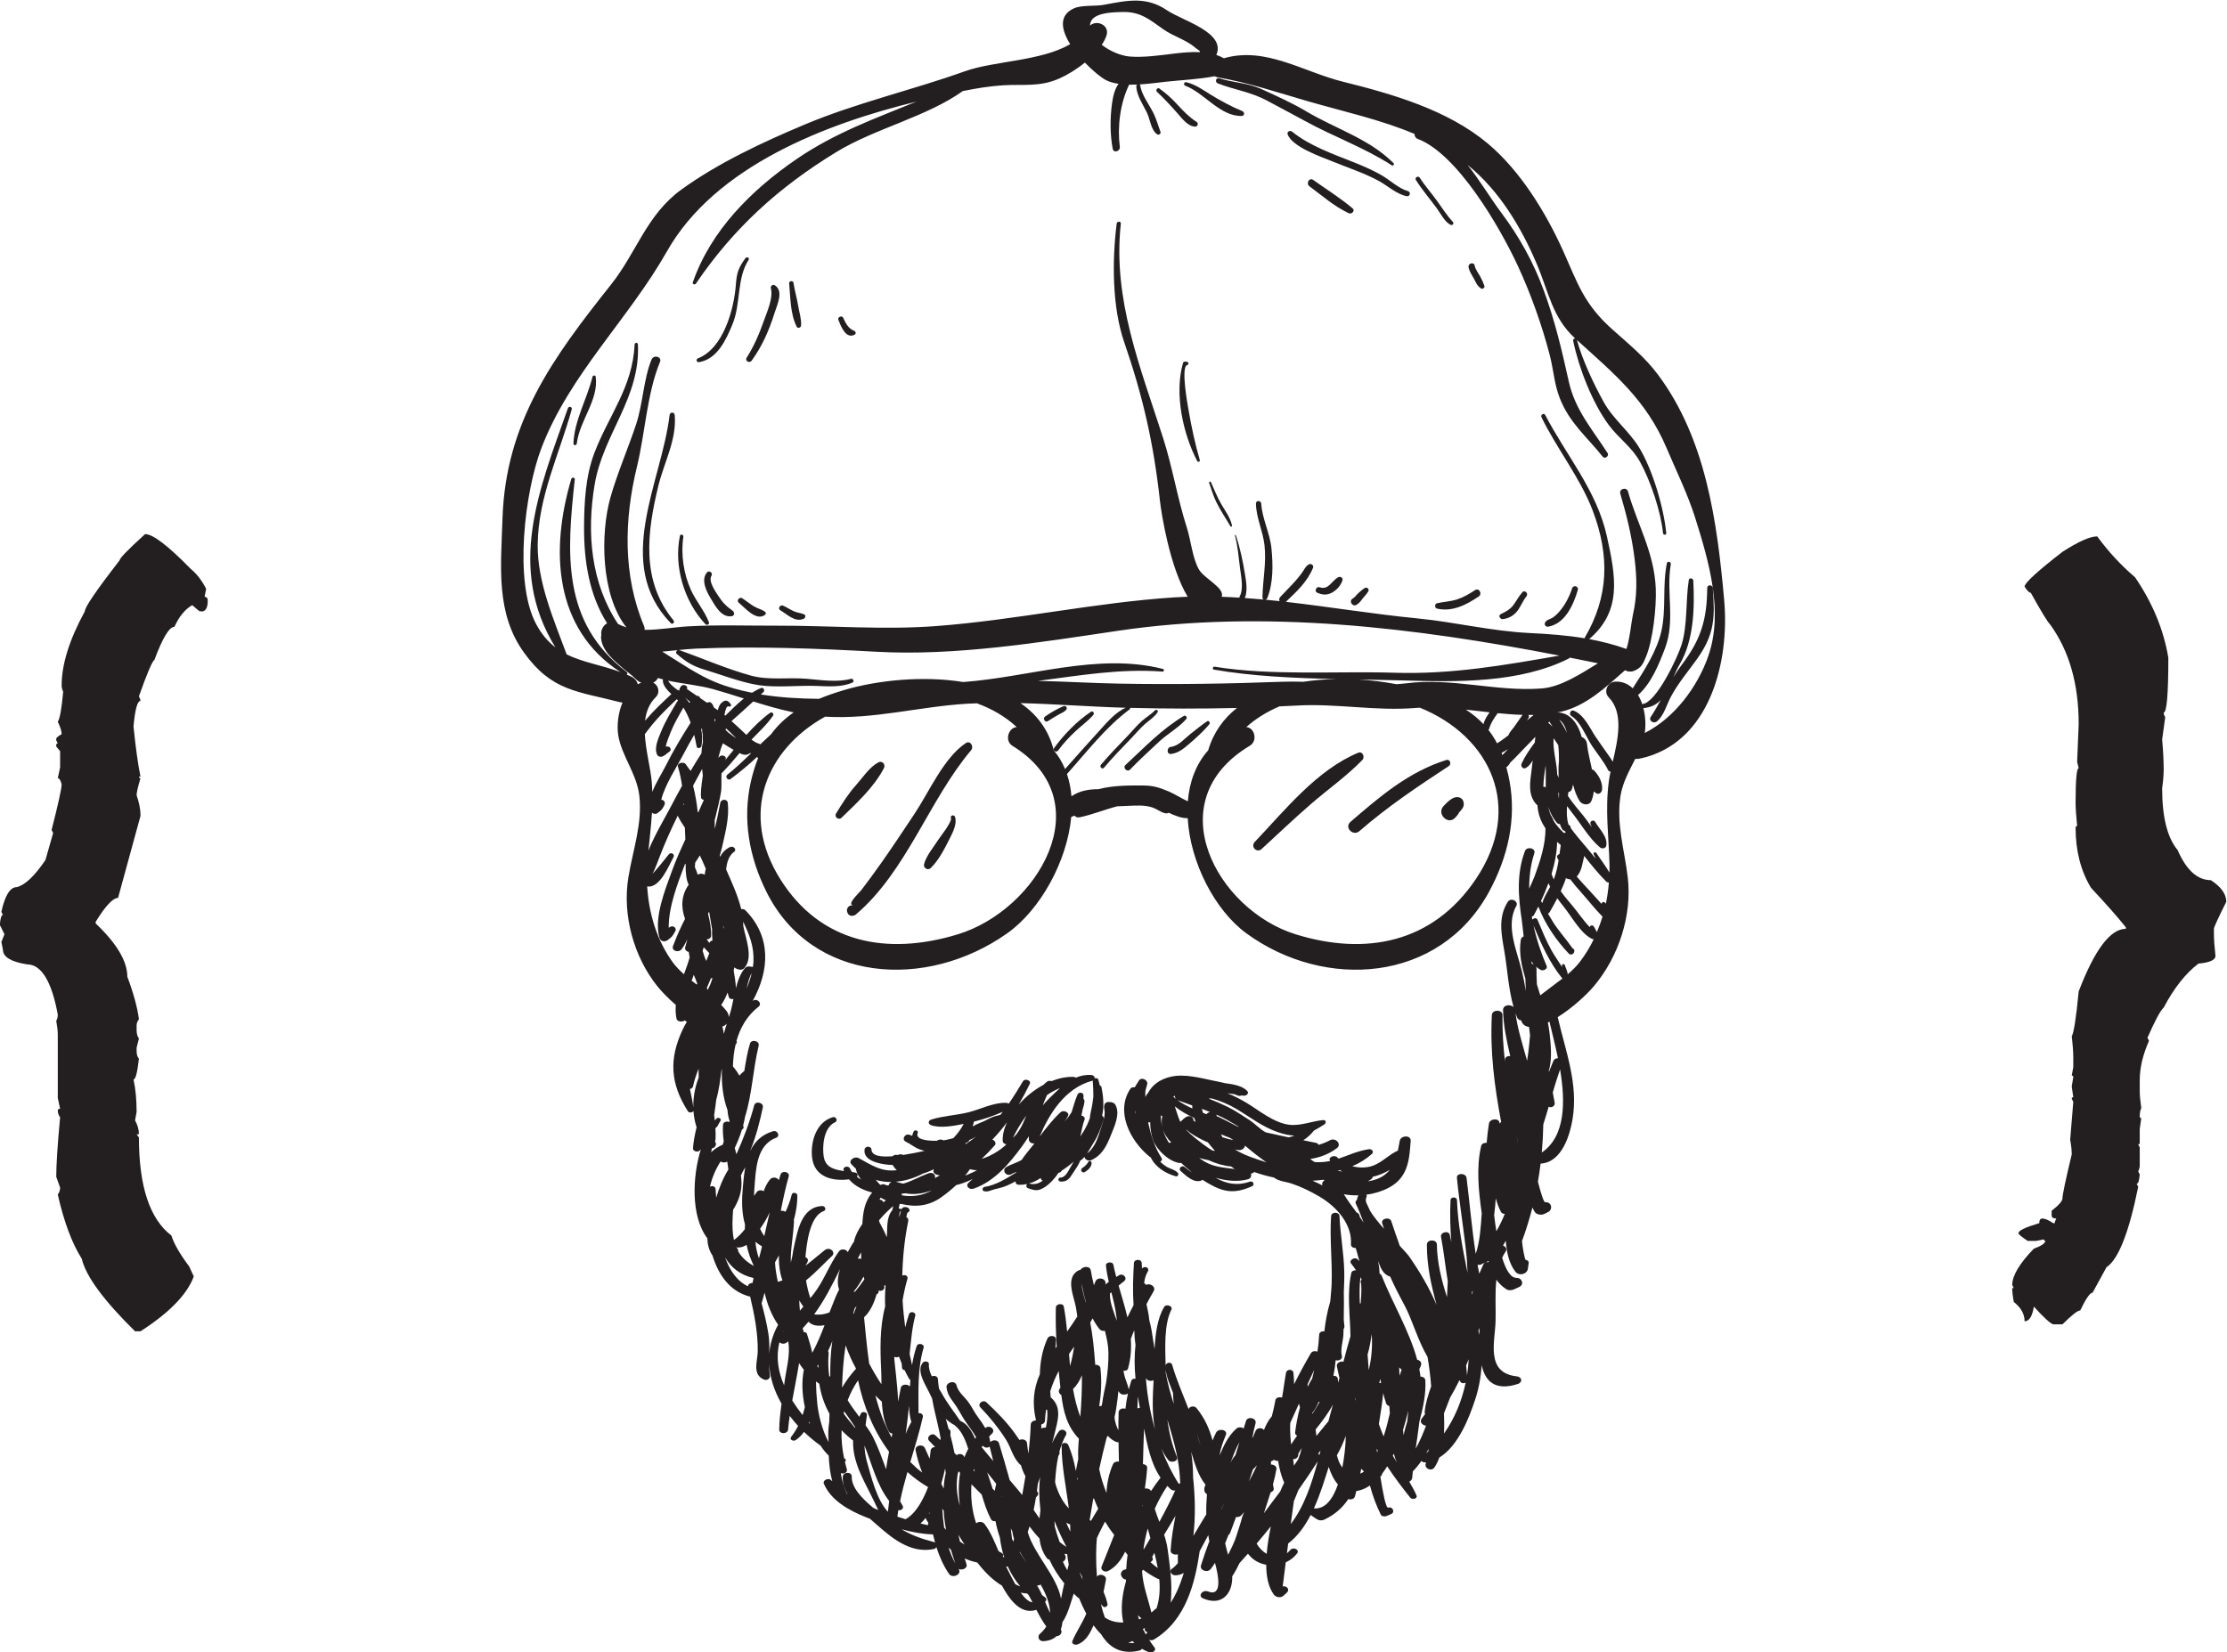 <svg xmlns="http://www.w3.org/2000/svg" id="svg4103" width="438.959" height="325.766" viewBox="0 0 438.959 325.766"><g id="g4111" transform="matrix(1.333 0 0 -1.333 -123.47 468.172)"><g id="g4113" transform="matrix(.1 0 0 .1 -11.905 -97.619)" fill="#231f20"><path d="M3571.22 3517.7c-15.88-45.48-49.95-91.27-93.85-113.47 1.73 11.17 1.16 24.45-2.02 36.82 11.5.94 19.56 5.44 25.75 12.04-4.61-8.46-9.37-16.86-14.8-24.98-3.83-5.72 4.24-10.59 8.88-6.85 10.72 8.68 14.61 25.15 21.06 37.05 10.69 19.76 25.05 36.68 38.08 54.87 26.37 36.78 27.08 61.57 23.62 105.47-.41 5.21-8.18 5.36-8.21 0-.33-46.58-9.25-76.11-37.64-113.51-4.51-5.94-8.53-12.08-12.29-18.31 2.77 6.41 5.68 12.87 9.23 18.92 21.03 35.87 22.13 83.37 20.14 123.82-.17 3.61-6.07 4.9-6.69.9-4.89-31.1-1.52-66.27-10.75-95.95-5.8-18.64-37.3-85.58-57.7-87.46-.16-.01-.27-.09-.41-.12-1.61 4.82-3.69 9.35-6.18 13.48 19.54 16.87 31.16 46.13 39.81 68.91 15.61 41.1 1.53 82.9 8.64 124.4.65 3.73-4.96 5.4-5.76 1.59-6.88-32.75-.8-66.93-8.07-99.85-6.67-30.15-25.42-58.71-42.46-85.15-6.58 6.3-14.93 10.19-25.34 9.9-11.68-.33-18.52-14.76-10.17-23.28 22.46-22.93 13.6-62.09 5.98-95.27-1.44 2.84-3.44 5.51-5.4 8.32-6.56 9.45-13.34 18.76-19.78 28.3-8.82 13.04-17.02 32.91-32.63 39-4.75 1.86-7.53-5.54-3.39-8.02 13.48-8.07 21.92-31.04 30.32-43.8 7.76-11.74 17.61-23.4 23.89-35.93.89-1.77 2.3-2.47 3.73-2.43-1.07-5.1-1.98-9.95-2.57-14.44-5.67-43.05-.16-80 .98-122.65.11-4.02-.04-8.08-.13-12.13-5.82 9.99-12.96 19.2-19.35 28.85-1.28 1.94-5.02.74-4.02-1.69.94-2.26 2.02-4.45 3.07-6.66-5.69 6.93-11.32 13.92-17.21 20.76-7.05 8.19-13.69 16.2-19.75 24.59.29 1.92-.88 3.95-3.17 4.74-2.75 8.39-2.87 18.02-2.24 27.62 2.27-3.12 4.57-6.23 7.02-9.27 13.12-16.26 25.55-38.38 41.58-51.74 2.96-2.47 8.56-2.05 9.42 2.48 2.5 13.07-10.23 24.5-16.41 35.23-2.16 3.74-8.19 1.25-7-2.96.45-1.58 1.34-3.45 2.39-5.44-4.84 6.64-9.48 13.45-14.29 19.13-7.63 9.04-14.99 17.98-21.36 27.52.19 1.91.39 3.8.54 5.63 2.37.58 4.47 2.05 5.3 4.39.78 2.18 1.22 4.59 1.78 6.91 2.14-8.96 5.18-17.4 9.66-24.48 3.52-5.55 13.95-7.43 17.27 0 2.01 4.52 3.14 9.33 3.67 14.32 1.12-.9 2.22-1.85 3.39-2.64 4.06-2.8 8.38 1.06 8.84 5.07 1.22 10.68-4.71 21.03-11.88 28.65-.85.89-1.93 1.24-3.02 1.23-2.63 13.07-6.17 26.04-7.29 37.43-.55 5.62-3.87 9.21-7.86 10.67-5.4 19.83-17.32 36.42-36.24 36.36 1.82.35 3.66.62 5.46 1.03 37.27 8.49 66.68 36.57 94.78 61.37 3.95-2.18 8.97-2.79 13.95-.64 10.58 4.56 12.78 10.47 16.88 20.16 10.47 24.72 15.74 73.43 14.67 101.09-2.08 53.41-27.19 94.49-41.07 143.75-2.04 7.23-13.54 4.11-11.42-3.13 9.59-32.73 17.13-63.22 21.27-97.34 3.46-28.47 3.83-54-2.68-82.13-2.04-8.8-4.44-35.02-9.48-50.25-18.5 6.53-36.73 11.22-55.11 14.59 48.78 41.47 39.48 92.08 26.12 152.32-15 67.59-59.71 118.79-91.09 179.08-1.93 3.7-7.37.45-5.57-3.25 22.45-46.16 57.32-89.7 75.6-137.65 25.62-67.22 23.84-128.07-11.53-188.24-.23-.38-.13-.7-.2-1.06-26.13 4.35-52.79 6.39-81.47 7.77-56.46 2.73-110.38 16.27-166.55 21.71-63.72 6.19-128.79 16.99-193.85 24.41 16.18 15.33 31.68 29.51 40.3 50.51 1.49 3.61-3.38 6.73-6.38 4.9-3.58-2.18-5.26-4.88-7.47-8.47-3.23-5.24-7.06-9.98-11.08-14.63-7.55-8.71-15.85-16.7-23.67-25.13-1.85-1.99-1.85-4.31-.9-6.14-7.07.76-14.14 1.5-21.21 2.17 1.24.25 2.43.89 2.97 2.26 9 22.62 8.54 49.36 6.22 73.14-2.26 23.28-13.62 43.47-15.16 66.63-.33 4.99-7.99 5.1-7.85 0 .58-21.71 10.21-39.87 12.64-61.19 3.05-26.62-2.57-51.34-3-77.62-.03-1.7.91-2.57 2.06-3.04-9.37.87-18.73 1.61-28.08 2.26 4.16 10.41 2.17 23.05.41 33.85-3.24 19.94-7.3 40.05-13.79 59.12-.26.8-1.47.48-1.26-.34 4.08-15.83 5.43-31.69 7.42-47.85 1.47-11.93 5.15-28.35.68-40.3-.42-.34-.74-.79-.9-1.37-.22-.81-.44-1.63-.66-2.45-.01-.04 0-.08-.01-.12-8.74.54-17.46.99-26.18 1.28 5.24 12.95-25.76 26.82-33.63 40.44-9.6 16.61-11.82 43.11-17.88 61.95-14.01 43.64-21.12 88.91-35.12 132.61-33.21 103.78-74.84 204.86-62.46 316.83.44 3.97-5.68 3.9-6.17 0-6.83-55.02-6.81-123.27 11.28-175.65 27.57-79.82 43.32-149.02 52.69-233.9 2.13-19.2 14.54-98.39 41.03-142.21-6.51-.22-13.03-.5-19.53-.92-117.33-7.61-234.53-33.55-352.09-42.45-78.1-5.92-156.88.8-235.13.56-44.23-.14-88.73 1.52-132.95-1.05-19.59-1.14-42.03-5.36-63.3-5.07.15 1.74.02 3.56-.77 5.43-31.63 75.13-29.63 157.87-10.39 236.57 11.83 48.36 14.73 108.14 33.91 154.2 3.25 7.82-9.35 11.28-12.54 3.48-11.92-29.26-12.6-65-22.86-95.95-11.82-35.63-27.46-71.36-37.73-107.39-15.54-54.52-14.06-145.52 23.4-192.67-4.25 1.26-8.37 2.9-12.3 4.99-39.99 60.14-46.7 134.12-34.58 206.35 12.53 74.62 67.65 127.61 63.98 207.11-.14 3.13-4.7 3.14-4.85 0-3.13-63.77-38.17-104.42-59.67-160.82-13-34.09-14.99-73.67-15.15-109.76-.22-50.02 7.75-100.32 34.07-141.83-6.05-3.34-9.75-10.75-8.5-17.71-.37-1.31-.53-2.68-.42-4.11 1.4-18.94 19.05-33.23 32.65-45 6.11-5.28 12.59-9.51 18.13-15.2 2.87-2.95 5.73-4.75 8.7-5.98-1.81-.59-3.53-1.33-5.19-2.18-1.11 4.51-4.1 8.57-9.53 11.2-2.23 1.09-4.47 2.03-6.71 3 1 1.04 1.26 2.87-.25 4.02-96.58 73.12-88.46 176.14-76.66 284.75.33 3.01-4.33 3.42-5.14.69-31.22-105.07-26.01-221.52 72.56-285.64-27.87 10.36-55.5 14.16-79.51 26.22-19.07 51.78-43.28 106.55-42.74 162.31.66 70.61 31.9 133.36 50.37 200.13 1.02 3.7-4.42 5.09-5.68 1.57-42.48-119.97-90.89-235.65-18.59-353.65-10.76 8.26-20.47 19.32-28.73 34.98-32.76 62.12-16.57 195.06 8.19 259.86 41.56 108.79 128.94 190.76 185.59 290.87 71.26 125.89 235.12 188.77 368.79 221.39-60.36-24.74-120.24-45.93-177.46-85.17-65.98-45.25-126.25-104.94-153.11-182.04-.98-2.82 3-4.25 4.57-1.94 55.85 82.24 122.5 142.59 207.61 194.57 57.33 35.01 133.02 51.79 187.03 90.2 19.93 4.06 40.01 7.36 59.6 8.55 30.87 1.87 54.02-2.85 83.44 10.19 11.28 5 25.05 13.31 37.5 23.38 12.07-12.58 24.49-22.52 31.42-26.03 5.32-2.71 11.6-4.34 18.3-5.37-5.72-8.15-8.19-18.58-9.59-28.85-2.93-21.48-3.04-45.98.99-67.18 1.33-6.94 11.38-3.85 10.52 2.88-3.77 29.69.4 64.2 13.76 91.87 3.97-.07 7.98-.01 12.01.18-.77-.51-1.38-1.19-1.37-2.24.14-13.82 10.57-28.22 16.21-40.5 4.17-9.05 5.74-25.07 14.79-30.91 2.25-1.46 5.71.99 4.73 3.64-3.35 9.09-5.86 18.41-10.08 27.16-6.11 12.64-17.91 27.52-19.78 41.4-.11.79-.52 1.3-1.03 1.65 14.06.84 27.93 2.76 38.91 3.99 21.42 2.4 48.78 3.51 72.2 8.17 1.24-.78 2.73-1.36 4.53-1.67 46.39-8.07 88.49-22.46 133.75-35.51 53.39-15.4 107.22-27.07 157.18-48.22-.07-3 1.34-6.05 4.85-7.38 58.63-22.25 121.54-130.77 148.06-188.05 18.95-40.96 35.89-88.4 47.09-131.95 5.52-21.45 6.59-42.41 14.61-63 14.43-37.08 39.47-56.62 63.73-87.08 3.11-3.92 9.88 1.21 7.16 5.43-22.75 35.27-48.03 63.71-57.41 105.81-10.74 48.27-20.21 89.08-37.34 135.67-15.05 40.96-35.63 78.01-61.55 112.79-17.37 23.3-32.65 49.2-50.74 71.86.12-.1.24-.18.37-.28 46.16-37.28 78.77-91.56 101.92-146.13 17.8-41.94 22.92-79.34 56.8-110.19-1.66.07-3.44-1.14-3-3.31 8.14-39.75 28.04-91.46 52.74-124.8 14.79-19.94 34.08-32.31 46.42-54.85 15.72-28.74 30.63-73.71 33.72-105.01.3-3.02 5.06-3.06 4.77 0-3.57 37.45-20.12 93.96-40.28 126.94-14.76 24.17-38.1 41.55-52.27 67.13-15.01 27.1-31.49 62.23-39.54 91.59 55.15-50.02 102.38-88.39 132.62-159.84 14.53-34.35 31.13-67.72 42.32-103.34 20.07-63.95 42.16-138.85 19.21-204.53zm-189.82-452.02c-5.01-6.57-11.16-12.56-17.88-18.29-.49 4.6-2.89 9.07-4.39 13.5-.76 2.21-4.27 1.96-4.22-.57.01-.66.22-1.58.42-2.51-5.33 8.36-11.14 16.48-15.96 25.1-8.08 14.44-14.2 29.91-20.63 45.13-1.38 3.26-5.88 2.43-7.6.01-.29 1.46-.56 2.92-.81 4.39 1.37.49 2.57 1.38 3.31 2.74 2.1 3.81 4.26 7.99 6.42 12.33 9.69-25.72 26.87-50.63 45.03-69.63 2.47-2.59 6.7-1.19 7.7 2.03.13.41.26.82.39 1.24.66 2.11-.62 3.7-2.35 4.35-9.3 13.28-20.27 25.22-29.05 39.04-2.62 4.13-5.04 8.36-7.49 12.55.98.46 1.88 1.12 2.5 2.21 3.91 6.82 7.69 13.6 11.24 20.43 3.06-4.28 6.24-8.38 9.38-12.24 11.45-14.08 25.45-40.5 42.5-48.02.68-.31 1.36-.28 2.04-.34-5.73-11.73-12.55-22.96-20.55-33.45zm-32.35-142.52c-2.75.03-5.56-1.11-6.75-3.92-2.3-5.37-4.39-10.86-6.63-16.27-.08.41-.15.82-.23 1.24 5.63 18.74 2.71 41.91 1.03 57.23-.53 4.83-1.38 9.71-2.39 14.6.79.38 1.58.76 2.37 1.15 3.23-14.13 8.34-33.19 12.6-54.03zm-23.93-139.41c1.26 13.82 1.98 27.67 2.24 41.54 2.81 8.66 5.41 17.39 7.92 26.15 4.25-2.39 9.69 1.36 8.93 5.56-.92 5.18-1.89 10.36-2.86 15.55 3.31 11.46 6.87 22.84 10.8 34.1 7.94-47.09 8.38-98.83-27.03-122.9zm-144.64-415.7c.58 10.1.38 20.23.01 29.88 3.12 7.78 6.2 15.57 9.13 23.39 4.93 8.35 9.5 16.96 13.77 25.73.48-.79.86-1.64 1.36-2.42 1.59-2.47 5.34-2.67 7.82-1.31-5.52-26.32-16.01-52.59-32.09-75.27zm-26.11-28.85c1.18 2.08 2.39 4.16 3.51 6.29-.22-1.29-.42-2.57-.65-3.84-.93-.85-1.91-1.63-2.86-2.45zm-48.05-.89c1.1-4.62 2.62-9.06 4.68-13.25-2.12 3.33-4.17 6.7-6.15 10.11.5 1.05 1 2.1 1.47 3.14zm-24.8 1.97c-.31 2.58-.49 4.13-.5 4.23 0 .37.04.74.03 1.11.54-1 1.05-1.99 1.59-2.98-.36-.79-.75-1.58-1.12-2.36zm-23.37-24.2c1.22-1.48 2.58-2.85 4.07-4.11-1.65-1.41-3.47-2.47-5.48-3.18.5 2.43.94 4.86 1.41 7.29zm-69.79-58.73c-.08.01-.16-.02-.25-.02 9.66 21.15 16.28 43.59 21.96 61.44 3.18-10.04 7.57-19.27 13.59-25.93-6.93-20.17-17.89-36.95-35.3-35.49zm-34.45-23.13c1.74 13.08 3.36 24.98 4.61 33.66 2.21 5.71 4.5 11.4 6.89 16.95 9.93 13.96 19.42 28.02 28.39 42.1-8.65-32.17-19.87-66.82-39.89-92.71zm-50.43-28.9c7.11 8.38 14.12 16.85 21.01 25.43-2.65-12.77-5.06-26.83-6.18-40.7-6.19 3.69-11.47 9.25-14.83 15.27zm-41.77 12.52c1.17.92 2.15 2.01 2.6 3.41l.05-.03c2.93 7.76 5.82 15.62 8.73 23.46 2.71-.42 5.54.15 7.58 2.27 1.51 1.55 2.91 3.2 4.32 4.85l-.03-.09c-2.13-4.59-3.69-9.33-4.73-14.14-2.21-6.82-4.36-13.67-6.53-20.54-3.07-9.66-7.77-18.98-12.45-28.26-1.41 5.11-2.81 10.16-3.89 15.08-.15.68-.26 1.36-.39 2.03 1.66 3.96 3.25 7.94 4.74 11.96zm-50.6.91c-.39-.67-.79-1.48-1.18-2.19 3.21 28.78 2.7 57.47-.48 87.05 0 .28.02.55.02.82.04 12.48-1.1 24.59-2.74 36.54 4.68-15.78 10.04-35.12 21.18-48.58-1.65-3.41-2.62-6.87-1.19-10.5.59-1.47 1.82-2.61 3.26-3.47-.78-9.89-1.22-19.88-.98-29.88-5.97-9.92-12.08-19.77-17.89-29.79zm-34.75-101.03c.89 8.11.98 16 .95 22.23-.07 18.73-2.95 38.63-5.49 57.17-1 7.3-2.88 14.35-5.16 21.27 5.52 9.13 11.38 18.46 16.79 27.96-3.16-17-6.21-34.01-7.17-51.25-.26-4.87 6.14-7.12 10.64-5.63-.06-4.38 0-8.76.09-13.15-2.68-3.16-5.53-6.05-8.75-8.22-4.93-3.33-.84-9.52 4.54-9.71 4.88-.15 9.15 1.2 12.95 3.49-2.9-9.41-6.22-18.73-10.38-27.8-2.66-5.79-5.7-11.19-9.01-16.36zm-41.11-38.68c1.21.41 2.32.9 3.47 1.36-2.15-2.76.22-5.45 3.35-6.28-.42-.52-.85-1.02-1.27-1.54-.49-.59-.77-1.23-.95-1.86-1.58 2.76-3.26 5.53-4.6 8.32zm-21.75-20.41c2.11.61 4.25 1.46 6.42 2.48.86-.97 1.91-1.82 2.86-2.74-3.26-.31-6.37-.24-9.28.26zm-122.85 60.43c2.2 1.96 2.84 4.84-.35 6.99-1.45.98-2.7 2.02-4.06 3.03-1.45 3.14-2.95 6.28-4.61 9.35-.88 1.64-1.93 3.22-2.88 4.83 1.97-.12 3.94.48 5.31 1.53 7.97-14.14 13.91-28.55 13.88-42.01-2.6 5.35-4.95 10.81-7.29 16.28zm-36 13.58c2.96-.54 6.01-.91 9.15-1.12.75-.7 1.57-1.35 2.33-2.03 2.1-3.67 4.07-7.36 5.96-11.04-5.77.49-11.81 6.4-17.44 14.19zm-92.23 85.83c2.94-4.99 6.02-9.86 9.15-14.58-2.3 1.42-4.54 2.87-6.73 4.39-.85 3.36-1.66 6.75-2.42 10.19zm-4.66-42.22c-4 7.35-7.17 15.02-9.7 22.94 1.09-.95 2.17-1.93 3.3-2.85 1.95-6.6 4.11-13.29 6.4-20.09zm-31.81 31.42c-19.04 4.87-33.68 10.56-47.51 18.75 15.89-4.31 31.94-7.25 46.44-7.48.92-4.1 1.94-8.14 3.06-12.14-.57.37-1.23.68-1.99.87zm-137.35 101.96c3.97-2.1 10.33.79 8.97 5.39-1.07 3.64-2.02 7.28-2.89 10.93 1.66 1.36 1.87 4.09-.43 5.1-.27.11-.5.29-.77.41-2.9 13.93-4.28 27.83-3.74 41.55 5.07-5.42 10.76-10.51 17.05-15.24-.4-11.29 1.46-22.8 5.6-35.22 6.34-19.01 17.26-37.47 25.93-55.75 1.91-4.04 3.62-7.99 5.72-11.74-1.25.47-2.54.95-3.75 1.41-1.23.48-2.34 1.07-3.56 1.56-15.92 13.3-32.48 29.57-31.97 46.56.22 7.15-12.54 7.06-13.2 0-.83-8.89 2.08-17.66 7.02-26.06-.35.24-.68.5-1.04.75-4.71 9.57-7.4 19.8-8.94 30.35zm-46.84 76.1c.42-1.13.77-2.34 1.21-3.43-.59.68-1.19 1.36-1.77 2.04.17.47.39.91.56 1.39zm-24.99 31.13c3.18 17.46 6.78 34.93 9.55 52.03.18 1.13.33 2.28.5 3.41 2.17-3.41 4.55-6.71 7.15-9.9-3.57-17.64-2.5-37.22 1.47-55.25-.91-3.99-2.07-7.9-3.35-11.76-5.54 7.02-10.7 14.17-15.32 21.47zm-19.01 86.22c2.59-2.32 7.19-3.14 10.82-.42.77.57 1.48 1.19 2.24 1.77 3.74-20.07-3.46-42.82-5.69-62.13-.12-.98-.27-1.97-.39-2.95-8.75 20.13-12.26 41.33-6.98 63.73zm-16.19 12.38c-2.44 15.14-6.02 30.2-10.1 45.14 1.58 5.25 3.05 10.53 4.44 15.82 3.93-17.38 10.52-33.83 19.97-47.48-7.74-14.07-11.89-28.5-13.11-42.92.24 9.83.38 19.67-1.2 29.44zm-64.08 113.19c8.66-14.94 22.34-26.16 42.04-30.56-.54-2.43-.99-4.84-1.4-7.25-3.27.07-6.62-1.86-6.93-4.97-16.62 8-27.04 23.91-33.71 42.78zm-51.98 248.97c2.22.45 4.1 1.75 4.59 4.06 1.86 8.83 4.87 17.42 8.16 25.95-.06-4.23.02-8.55.21-12.93-5.54-14.26-8.3-29.5-8.01-44.33-1.02 9.09-3 18.16-4.95 27.25zm-25.89 188.06c-23.29 32.49-35.01 72.07-37.32 111.63 18.84-3.38 32.28 31.57 38.85 43.15 2.64 4.66-3.99 8.24-7.01 4.11-.79-1.06-19.31-24.23-24.16-28.71 3.05 4.23 10 23.48 10.56 24.96 7.79 20.44 17.13 41.1 26.92 61.06 2.76-6.11 6.73-12.01 10.57-17.73.18-5.8.4-11.6.72-17.41-7.12-15.14-13.95-30.43-19.68-46.21-10.19-28.07-27-68.96-18.7-99.13 1.63-5.9 8.26-6.69 12.52-3.3 7.27 5.77 5.94 4.48 10.79 12.63 3.22 5.41-3.78 9.73-8.14 6.28l-1.39-.85c-.48 30.75 13.66 67.11 24.28 94.79.23-.4.5-.78.72-1.18-.2-12.29 1.02-23.21 4.53-30.02-10.97-15.43-11.8-32.61-5.45-50.51-5.98-11.88-11.66-23.87-16.22-36.27-.01-.03-.04-.04-.05-.07l-1.34-3.34c-3.16-7.86 8.24-10.77 12.49-5.26 3.35 4.35 6.07 9.44 8.61 14.69-1.12-3.98-2.2-7.98-3.29-12.04-.81-3.06 1.98-6.02 5.24-6.46.37-2.75.84-5.5 1.42-8.2-1.19-4.21-2.53-8.52-4.11-13.01-1.39-3.95-2.84-7.92-4.3-11.9-6.47 5.73-12.35 11.73-17.06 18.3zm-24.83 391.26c7.21 7.02 4.19 17.94-3.59 21.79 3.22 1.36 5.54 3.81 6.9 6.83 2.61-.8 5.24-1.57 7.93-2.24-.39-.48-.66-1.04-.63-1.75.35-7.14 6.15-13.66 12.62-19.87-13.07-12.21-26.19-24.43-37.76-38.11-.3-.37-.72-.81-1.07-1.2 1.57 13.2 6.05 25.22 15.6 34.55zm1336.03-33c5.94-3.86 9.46-11.5 11.59-19.77-3.27 7.31-7.2 13.95-11.59 19.77zm-.43-117.13c-.38 3.36-.69 6.72-.94 10.09.39-.74.75-1.51 1.16-2.25-.01-1.29.01-2.59-.03-3.86-.04-1.28-.12-2.64-.19-3.98zm10.39-117.45c.03.07.04.14.06.22 1.83-1.11 3.95-1.77 6.31-1.74 5.36-7 11.07-13.75 16.95-20.26 10.09-11.18 19.85-24.08 30.85-35.01-2.34-7.75-5.19-15.33-8.35-22.81-1.23 2.83-2.9 5.22-4.65 8.33-1.4 2.48-5.49 1.67-5.84-1.07-9.83 9.99-18.16 23.02-26.7 32.9-5.37 6.22-11.09 13.05-16.25 20.31 2.88 6.22 5.55 12.53 7.62 19.13zm-21.17 6.57c4.81 15.79 7.98 31.99 8.16 47.18 1.73-1.62 3.53-3.16 5.41-4.63-.65-4.42-1.23-8.85-1.84-13.28-2.37-.65-4.41-2.81-3.34-5.45.57-1.36 1.34-2.6 1.96-3.93-1.45-8.99-3.31-17.93-6.58-26.69-.17-.48-.42-.96-.61-1.44-1.24 2.71-2.27 5.46-3.16 8.24zm-518.68-846.83c-2.27 6.75-4.31 13.46-6.23 19.9 2.24-6.59 4.3-13.24 6.23-19.9zm493.18 877.22c2.51 7.57-11.08 10.72-13.9 3.22-12.59-33.5-9.86-67.46-4.74-101.65 1.1-7.29 1.73-15.82 2.84-24.53-2.12-.93-3.88-2.54-4.24-4.99-3.05-20.34 1.38-38.92 6.77-57.57.12-6.06.33-12.1.64-18.13-1.52 9.92-3.51 19.79-5.78 29.29-6.9 28.88-24.73 67.54-8.33 96.21 4.06 7.11-8.05 13.42-12.58 6.23-14.52-23-9.42-47.57-5.15-72.2 4.59-26.52 6.15-56.57 13.75-83.34-4.86 4.54-15.73 3.29-15.54-4.5.51-22.94 5.33-45.53 10.62-68.1-3.44.52-7.49-1.07-7.76-4.89-.07-1.05-.01-2.09-.06-3.13-2.58 22.7-3.88 45.52-3.67 68.82.08 8.44-15.24 8.44-15.68 0-2.88-54.72 3.88-105.41 13.74-158.26-1-.57-1.83-1.4-2.53-2.45.01.04.01.09.02.12 1.12 8.42-14.2 8.18-15.54 0-1.57-9.47-2.6-18.96-3.35-28.45-3.57.23-7.32-1.11-8.12-4.5-7.44-31.28-3.98-66.33.81-99.61-1.36-19.83-2.71-42.61-8.92-60.04-5.81 37.58-8.97 76.3-13.53 112.32-.95 7.44-15 7.69-14.25 0 3.87-39.25 10.55-78.18 14.43-117.44.68-6.93.66-14.99 1.29-23.06-7.15 35.49-14.32 71.12-15.63 107.65-.17 5.1-9.28 5.17-9.53 0-1.05-20.83-.42-41.47 1.2-62.07-.78 3.54-1.53 7.1-2.32 10.63-1.57 7.07-14.26 4.03-12.93-2.96 4.17-21.98 6.32-43.81 9.97-65.69-.43-7.83-.81-15.65-1.19-23.47-8.04 25.47-14.63 51.19-14.92 77.87-.08 7.92-14.73 7.97-14.76 0-.11-31.39 6.26-59.88 14.39-89.52-10.59 24.8-24.3 48.38-40.26 71.3-2.49 3.59-7.77 9.35-14.22 16.23-4.3 12.07-8.51 24.16-12.54 36.38-2.34 7.12-15.79 4.09-13.44-3.09.89-2.69 1.8-5.39 2.69-8.08-7.91 8.93-15.26 17.95-20.3 25.96-1.94 4.43-3.99 8.81-6.14 13.11-.69 2.92-.67 5.48.39 7.5.78 1.47.54 2.77-.22 3.83 11.67 1.58 23.08 4.97 33.38 10.41 29.36 15.52 30.29 43.19 32.31 69.25.69 8.95-14.64 8.36-16.2 0-.88-4.74-1.72-9.59-2.72-14.39-.02-.01-.05-.01-.08-.02-12.87-5.7-21.73-16.07-34.93-21.58-10.03-4.19-21.86-4.32-32.44-1.48 10.42 4.39 20.2 10.28 28.94 18.07 3.64 3.24.21 7.78-4.69 7.03-16.75-2.53-30.05-9.14-44.47-13.92-.51.52-1.12.97-1.59 1.51-4.41 5.11-14.77.48-10.87-4.94-7-1.48-14.52-2.22-22.98-1.65-2.23 1.44-4.46 2.88-6.53 4.58 14.17 2.15 27.66 7.1 39.52 16.1 7.42 5.63-1.81 16.21-10.37 11.59-5.62-3.04-11.26-5.17-16.9-6.87-.42 1.38-1.57 2.57-3.51 2.99-6.34 1.37-12.69 2.64-19.03 3.89 6.1 3.91 11.44 8.68 15.8 14.3 4.79 2.56 9.81 5.63 15.51 9.24 2.78 1.76 2.65 6.71-1.88 6.31-16.21-1.43-33.05-8.86-49.93-6.94-22.76 2.58-45.26 21.51-62.8 32.09-9.88 5.95-19.34 10.68-28.81 14.5 3.56-.45 7.05-.89 10.5-1.42 1.63-.63 3.33-1.22 4.83-1.93 1.85-.87 3.86-.6 5.53.2.79-.15 1.68-.27 2.45-.42 4.11-.79 9.07 3.21 6.23 6.59-6.4 7.61-20.26 10.31-32.91 11.89-5.28 1.3-10.89 2.39-17.15 3.68-19.2 3.98-42.87 10.49-62.95 5.95-17.15-3.88-27.89-12.74-33.76-23.75-1.83-2.04-3.25-4.24-4.05-6.61-.15 2.19-.25 4.4-.23 6.58.04 4.71 2.08 8.47 2.94 13.04 1.11 5.83-8.86 11.19-12.65 4.51-2.04-3.61-4.26-6.41-5.89-9.55-2.3.53-4.92.09-6.33-1.98-22.43-33.12-1.12-76.75 28.49-100.74.44-.35.94-.61 1.47-.81 6.91-14.55 21.9-23.8 37.02-28.02 3.13-.87 4.95 2.91 3.01 5.15-4.12 4.73-12.09 5.96-17.34 9.46-3.07 2.05-5.99 4.34-8.66 6.87 2.15 1.14 3.46 3.35 1.9 5.76-10.72 16.58-15.69 34.49-19.82 52.65 1.06-.26 2.08-.23 3.13.1.05-9.53 1.52-18.92 4.81-27.63 4.76-12.57 21.97-30.14 38.09-32.62 1.05-.17 2.01-.12 2.9.03 5.11-4.94 10.51-9.63 16.24-14.1-3.82 2.22-7.42 4.85-11.13 8.04-4.04 3.45-9.91-2.29-5.88-5.88 7.78-6.95 19.77-18.76 31.09-13.92.53.22.78.62 1.05 1 2.45-1.58 4.93-3.14 7.51-4.66 23.93-14.07 39.76-16.62 65.96-4.95 4.38 1.96 1.54 8.43-3.23 6.79-19.65-6.75-35.97-2.78-50.59 5.74 16.15-4.81 32.96-6.17 47.25-2.39 4.73 1.25 6.2 5.21 4.67 8.28 1.95.39 3.84 1.34 5.09 2.61 9.38-3.34 19.19-6.12 29.18-8.19 7.17-5.67 16.61-5.74 26.42-9.03 14.08-4.72 27.66-11.45 40.05-18.65 27.18-15.8 49.43-42.08 47.36-71.36-.22-3.09 3.52-5.53 7.06-5.1.63-2.17 1.26-4.3 1.89-6.52 1.28-4.47 2.37-8.8 3.58-13.03-.88.89-1.64 1.82-2.56 2.69-4.46 4.21-13.57-1.38-9.71-6.15 2.65-3.3 5-6.64 7.27-9.98-3.16.14-6.36-1.08-7.04-4.14-6.68-30.49-1.64-61.97-1.19-93.32-.01-.02-.02-.03-.03-.04-3.74-12.59-7.1-25.2-10.31-37.84-4.54 1.31-10.89-1.71-9.69-6.97 1.31-5.68 2.54-11.38 3.72-17.07-.56-2.33-1.16-4.65-1.73-6.98-.15 2.27-.43 4.55-.95 6.84-.56 2.45-3.58 3.71-6.36 3.47 1.71 7.44 2.78 15.13 3.47 22.98 4.54-1.36 10.52 1.41 9.17 6.63-2.4 9.15 1.6 20.99 2.21 30.15.21 3.1.24 6.21.32 9.32.92 1.27 1.44 2.78 1.22 4.41-.41 3.08-.72 6.17-.94 9.27.01 3.03.02 6.06.07 9.09.16 10.66.34 21.31.02 31.93.43 10.22.85 20.42.63 30.51-.59 27.4-5.87 54.44-7.04 81.82-.28 6.64-11.95 6.72-12.41 0-2.26-33.44 1.94-66.71.79-100.17-.28-8.42-1.42-17.19-2.02-25.93-4.33-14.66-7.11-29.53-8.79-44.5-3.33.69-7.39-.79-7.59-4.58-.42-8.37-1.38-16.81-2.56-25.25-3.46 1.3-7.9.9-9.87-2.49-8.66-14.91-16.95-30.17-24.68-45.62-.1 5.9-.38 11.63-.98 16.79-.7 5.91-9.92 5.88-10.98 0-2.21-12.18-3.62-24.44-5.85-36.6-3.86 1.17-8.99.18-9.79-3.77-1.6-8.06-3.17-15.97-5.27-23.75-4.97-5.95-8.82-12.82-11.66-20.31-2.88 3.46-10.36 3.73-12.48-1.6-1.3-3.29-2.75-6.51-4.13-9.77-.19.02-.34.11-.53.13 1.39 7.27 2.84 14.36 4.65 21.04 2.09 7.72-11.74 11.07-14.15 3.28-1.12-3.65-2.26-7.31-3.38-10.96-3.09 2.04-7.71 2.55-10.95-.37-12.84-11.62-18.49-25.31-24.73-39.56 1.45 10.14 5.03 19.86 9.29 30.23 3.28 7.92-10.8 10.77-14.52 3.37-1.89-3.77-3.59-7.58-5.13-11.4-4.28 16.52-11.3 32.6-23.69 47.95-3.13 3.88-10.8 2.56-11.71-1.6-8.42 21.73-18.16 43.92-24.37 65.71-1.3 4.57-9.08 3.37-9.52-1.07-.09-.82-.01-1.65-.03-2.47-.65 27.63-2.81 62.6 8.49 85.09 2.6 5.2-7.75 8.91-10.77 3.83-10-16.88-12.97-39.9-14.11-62.21-1.29 7.97-2.72 15.87-3.79 23.56-.88 6.46-2.46 13-4.1 19.59-.58 7.56-2.38 15.38-4.13 23.27 3.4 6.36 6.87 12.71 10.6 19.03 3.96 6.73-5.39 12.71-11.28 9.37-.6 1.13-1.52 2.06-2.72 2.68.6 5.97 2.24 11.85 5.55 17.55 2.87 4.95-4.63 8.64-8.57 4.25-.06-.07-.11-.15-.18-.22-.11 2.71-.36 5.42-.42 8.14-.14 6.17-11.11 6.2-11.49 0-1.26-20.52-2.01-41.56-.56-62.33-3.18-5.98-6.21-11.98-9.07-18.03-3.64 15.73-8.53 31.33-13.02 47.01 2.71 2.28 5.48 4.51 8.29 6.67 5.39 4.15-1.52 12.33-7.68 8.59-1.34-.82-2.71-1.66-4.11-2.54-1.59 6.05-3.05 12.11-4.26 18.21-1.02 5.08-11.42 4-10.95-1.23.76-8.21 2.34-16.25 4.2-24.26-1.77-1.24-3.54-2.53-5.28-3.85.07.28.16.56.24.84 2.13 8.07-11.79 11.5-14.78 3.43-.67-1.82-1.49-3.5-2.2-5.28-1.8 7.24-3.34 14.54-4.62 21.88-1.29 7.35-12.27 6.07-15.54.54-.9.06-1.86-.09-2.83-.62-20.08-10.97-6.13-39.29-3.41-55.53.71-4.21 1.27-8.39 1.89-12.58-4.85-7.5-9.89-14.89-15.07-22.25-1.19 12.5-2.69 24.86-4.95 36.96-1.05 5.61-11.57 4.16-11.72-1.33-.51-19.06.05-38.34 1.22-57.62-.66-.95-1.33-1.92-2-2.88.59 4.33.98 8.68.99 13.06.02 6.27-10.13 7.12-12.66 1.44-7.82-17.52-10.8-35.05-11.2-52.66-9.79-22.2-11.42-43.91-5.72-68.39-3.83-.08-7.65-2.16-7.79-6.3-.5-14.41-1.72-28.65-3.32-42.8-.95 5.15-1.75 10.31-2.17 15.43-.42 5.2-7.26 6.75-11.25 4.72-2.36 3.58-4.77 6.99-7 10.09-11.97 16.7-26.2 30.93-41.62 45.47-5.36 5.05-14.02-2.31-9.07-7.42 14.3-14.77 26.86-30.48 37.6-47.26 7.77-12.13 10.16-26.43 20.76-37.03.47-.47 1-.83 1.57-1.1 1.64-5.79 3.79-11.35 6.67-16.39-1.46-9.29-3.05-18.55-4.73-27.81-6.06 7.44-12.23 14.83-18.55 22.13-5.04 18.18-10.26 36.31-15.77 54.42-1.7 5.6-9.58 5.35-12.95 1.81-.46 2.79-.93 5.58-1.72 8.11 1.35 1.52 2.76 2.97 4.21 4.33 6.04 5.68-3.2 13.86-9.75 8.35-.04-.04-.08-.07-.12-.11-2.92 5.17-6.36 10.25-10.53 15.77-5.33 7.06-8.88 14.83-13.97 21.97-6.31 8.87-15.25 14.83-18.08 25.57-2.14 8.15-15.8 4.46-14.7-3.37 1.25-8.98 4.78-14.65 10.47-22.14 6.26-8.24 10.35-16.92 15.84-25.52 5.65-8.83 12.47-16.76 17.39-25.96-.57-.67-1.1-1.36-1.64-2.04-4.58 11.17-10.97 21.88-22.16 26.62-.06.1-.06.2-.12.29-9.14 13.49-19.01 25.9-26.82 40.15-1.21 2.2-2.63 4.52-4.11 6.89-.7 4.75-1.3 9.52-1.63 14.34-.29 4.23-5.69 5.54-8.98 3.89-2.88 6.03-4.8 12.13-4.29 18.01.37 4.32-6.59 5.39-9.2 2.1-9.36-11.83 3.01-30.67 8.51-41.8 1.83-3.69 3.6-7.41 5.4-11.1 2.06-11.88 4.88-23.67 7.7-35.47 1.83-7.66 3.4-15.31 4.82-22.96-.1-1-.18-2-.29-2.99-2.34 2.22-4.73 4.4-7.04 6.64-5.54 5.41-14.63-2.38-9.54-7.8 2.89-3.09 5.89-6.09 8.81-9.16-3.05.09-6.15-1.59-6.64-5.19-.53-3.91-1-7.97-1.43-12.11-2.32 5.22-4.64 10.41-6.96 15.52-3.2 7.05-15.29 4.49-13.82-3.17 2.09-10.8 5.39-21.81 9.71-32.8-6.39 4.83-12.13 10.08-17.53 15.55 6.61 22.23 13.45 44.42 18.59 67.01.69 3.04-3.16 6.39-6.49 5.03.05 32.31-1.8 65.73 7.54 97.06 1.67 5.61-8.36 7.99-10.27 2.38-3.19-9.36-5.34-18.67-6.82-28.05-1.27 5.49-2.5 10.99-3.62 16.49 2.16 18.96 3.35 37.87 8.41 56.74 1.36 5.05-7.58 7.24-9.26 2.15-2.12-6.41-4.02-12.92-5.65-19.5-1.74 13.34-3.15 26.7-3.86 40.1 1.85 10.75 4.21 21.44 7.24 31.98 1.08 3.73-3.85 6.6-7.51 4.32-.06.28-.1.58-.16.87.63 26.65 3.35 53.41 8.83 80.34.51 2.49-.92 4.39-2.93 5.41.77 4.01 1.53 6.68 2.23 6.93 5.12 1.82 1.9 7.34-2.3 7.74-.6.05-1.21.11-1.81.17-2.22.21-4.82-1.56-5.33-3.34-.01-.05-.02-.1-.04-.14-.28.5-.77.9-1.61.84-.79.21-1.58.42-2.36.62.42 2.21.91 4.41 1.42 6.6.84-.08 1.66-.12 2.39.01 20.6-4.95 40.55-3.49 59.66 10.23 7.79 5.59 14.99 11.5 21.58 17.72 6.05 1.28 11.99 3.51 17.08 5.61 2.65 1.09 4.97 2.29 7.39 3.46-2.04-1.83-4.07-3.65-6.11-5.5-5.42-4.94.96-11.23 7.83-8.76 31.38 11.31 52.55 37.55 70.11 61.14 3.6 4.84 6.87 9.67 9.99 14.55.42.55.78 1.07 1.19 1.61-.07-1.66-.21-3.32-.09-4.97.27-3.95 4.45-6.07 8.17-5.52-.86-1.11-1.71-2.26-2.57-3.35-4.91-6.26-11.31-13.47-16.21-21.05-6.95-4.25-14.94-6.14-22.3-10.32-7.94-4.51-.91-15.25 7.23-10.75 2.42 1.34 4.87 2.35 7.34 3.29-.28-.38-.58-.75-.85-1.14-14.81-9.11-29.57-18.44-47.08-21.22.02-.04.04-.09.06-.14-2.54-.72-3.42-5.18-.06-6 5.79-1.43 9.63 1.25 15.2 2.73 6.73 1.79 12.64 2.81 19.12 5.73 4.19 1.89 8.31 3.94 12.37 6.13-.44-2.5 1.07-5.01 4.98-5.13 4.23-.12 8.29.29 12.18 1.15-1.88-1.56-1.92-5.16 1.15-6.22 6.26-2.16 11.64-4.25 18.11-1.86 5.74 2.13 10.74 6.06 15.12 10.25 4.5 4.31 8.43 9.19 11.84 14.39 1.74.17 3.39.89 4.39 2.53.18.3.38.59.56.87.1.06.22.08.33.15 6.17 3.95 11.85 8.28 17.1 12.91-1.25-2.29-2.49-4.58-3.85-6.82-3.78-6.17-7.66-16.49-15.87-16.74-3.76-.12-3.68-5.49 0-5.8 10.4-.84 13.78 4.7 18.96 12.8 3.36 5.25 8.18 11.56 10.47 18.11.47.19.93.39 1.31.68 1.92 1.43 3.54 3.12 5.08 4.88.17-3.55 5.32-6.93 9.97-4.85 16.32 7.32 23.05 21.96 28.64 35.97 5.36 13.42 14.83 32.68 6.9 46.19-1.41 2.4-4.65 3.67-7.74 3.76l-2.61.08c-2.45.08-4.63-1.49-5.38-3.37-1.76-4.4-.34-6.15-.01-10.73.55-7.9-2.67-16.11-5.14-23.7-4.18-12.85-8.35-28.93-20.79-38.24 3.4 5.08 6.21 10.57 9.37 15.42 7.05 10.85 11.14 22.57 15.01 34.37.89 2.69-.28 4.77-2.23 6.02 3.37 13.81 1.7 29.99-.9 42.24-.26 1.25-1.25 2.04-2.46 2.47-.67 2.7-1.37 5.45-2.11 8.37-.56 2.21-3.34 2.86-5.54 2.27.23 2.22-1.52 4.55-4.91 4.8-8.39.63-15.89-1.05-22.82-3.91-.94.63-2.05 1.09-3.43 1.14-10.84.4-21.94-2.02-32.71-6.27-1.94.77-4.42.69-6.64-.9-1.89-1.35-3.48-2.98-5.13-4.56-13.65-7.34-26.22-17.52-36.35-28.97.05.11.08.23.11.34 5.68 9.7 10.99 19.71 16.06 30.21 2.38 4.95-7.32 8.44-10.17 3.63-6.61-11.16-13.5-22.23-20.99-33.02-.93.6-2.06 1.03-3.39 1.11-18.1 1.05-38.25-9.4-55.46-13.77-18.06-4.57-38.2-5.39-55.67-10.87-5.06-1.59-5.05-6.8-.23-8.43 13.78-4.68 32.91-1.14 48.1 1.94-3.79-7.47-9.1-14.52-15.24-21.06-4.87-1.24-9.74-2.59-14.78-3.24-2.77 1.76-6.91 1.56-9.38-.61-13.14-.31-32.96 1.24-28.46 11.86 1.22 2.88-4.33 4.96-5.91 2.1-1.32-2.38-2-4.57-2.31-6.63-1.38.5-2.71 1.03-4.15 1.51-7.03 2.31-11.83-7.19-5.41-10.19 6.94-3.26 12.41-8.15 19.6-11.06 2.59-1.05 5.43-1.73 8.19-2.55-9.56-2.06-20.53-4.33-31.3-6-.34.12-.67.19-1 .32-2.84 1.08-5.58.66-7.59-.53-2.55 1-5.68.2-7.43-1.72-17.23-1.37-30.79.43-31.22 9.92-.26 5.52-9.51 5.46-10.19 0-2-15.72 19.16-20.8 34.09-22.42 2.48-.27 5.03-.36 7.58-.46 1.44-2.82 3.56-5.44 6.03-7.66-23.39-2.8-37.16 7.56-56.48 17.91-6.15 3.3-15.52-3.58-10.88-8.89 2.13-2.45 4.43-4.63 6.77-6.76.61-2.84 1.33-5.66 2.69-8.35 1.32-2.64 3.11-5.16 5.04-7.63-2.17 1.1-4.15 2.38-6.02 3.73 1.62 2.43.93 5.99-2.85 6.59-1.46.23-2.93.4-4.41.59-1.19 1.65-2.34 3.33-3.12 5.23-1.97 4.81-11.05 2.92-9.38-2.14.19-.56.51-1.03.72-1.57-14.81 1.99-27.64 5.4-30.19 21.56-2.26 14.25-.43 42.73 16.72 50.53 4.81 2.19 1.78 9.12-3.57 7.49-26.57-8.07-33.21-40.99-30.09-61.37 3.94-25.73 27.64-33.81 54.36-30.49 8.07-9.51 20.29-15.94 34.24-19.46-11.31-13.51-13.54-29.45-14.5-46.54-5.68-7.99-10.15-16.4-12.31-25.35-.11-.44-.06-.83-.07-1.23-.61-.54-1.23-1.06-1.7-1.86-2.42-4.14-5.04-8.65-7.62-13.32-1.1 4.2-9.42 5.98-12.71 1.49-14.98-20.44-22.22-43.75-38.03-63.81-1.46-1.87-3.01-3.69-4.5-5.54-2.84 8.64-5 17.39-6.35 26.23 15.06 12.14 28.27 26.81 38.15 35.74 6.67 6.04-3.25 14.66-10.48 8.97-9.7-7.65-18.76-15.64-28.55-23.11 1.25 1.94 2.45 3.92 3.29 6.08 1.28 3.25-.54 5.59-3.31 6.65 1.67 18.51 6.01 60.64 27.01 68.14 4.46 1.6 2.29 7.59-2.2 7.44-30.78-1.09-36.43-37.59-41.14-57.53-1.26-5.34-2.2-10.71-2.96-16.08-.79-3.3-1.57-6.64-2.31-10.07-.71 19.21 3.78 39.82 4.7 61.44.02.56-.08 1.06-.27 1.5 3.5 12.56 5.48 25.01 5.15 36.82-.1 3.72-7.21 5-8.19.93-2.07-8.65-5.35-17.17-9.2-25.62-1.89 1.38-4.48 2.02-7.01 1.46 3.32 17.13 7.04 34.18 11.76 51.03 1.83 6.56-9.67 9.35-12.03 2.79-.99-2.79-1.75-5.65-2.69-8.46-1.85 4.01-9.08 5.77-13.05 1.03-4.37-5.23-7.12-11.19-9.34-17.37-2.77 2.02-7.6 2.11-10.17-1.18-1.44-1.84-2.76-3.73-4.01-5.65.09 4.4.3 8.8.67 13.14 2.02 23.49 2.03 61.69 31.87 72.74 6.57 2.43 2.19 11.72-4.61 9.69-16.96-5.07-27.05-15.72-33.28-28.55-.06.04-.1.09-.16.14 8.78 21.33 14.3 43.98 18.51 63.78 1.48 6.94-10.87 10.1-12.76 2.97-6.54-24.59-15.75-48.68-26.3-72.36-.84 3.09-1.69 6.18-2.49 9.28 4.19 8.81 7.82 17.95 10.67 27.25 1.76.82 2.97 2.38 2.23 4.41-.17.47-.33 1-.5 1.47 1.13 4.24 2.03 8.49 2.76 12.74 10.66 34.31 11.57 69.55 20.22 105.47 1.69 7.02-10.77 10.14-12.89 2.99-3.98-13.38-6.17-26.81-8.29-40.28-2.62-2.21-5.15-4.5-7.38-7.01-2.61 4.69-5.72 9.21-9.51 13.52.24 11.21 1.52 22.27 4.05 32.88.12.09.22.2.34.3 1.68 1.36 1.69 3.09.83 4.44 5.52 19.8 15.75 37.64 32.74 50.85 5.57 4.33-1.62 12.89-7.99 8.93-.28-.18-.49-.35-.76-.52 24.85 44.83 28.21 95.32-11.69 135.04-.06-.07-.12-.15-.17-.23-1.36 1.11-3.34 1.35-5.12 1-4.82 20.23-14.36 40.54-21.35 56.58-.31.7-.64 1.4-.95 2.11 1.09 10.9 4.2 20.62 11.78 26.08 4.64 3.35-1.06 9.49-6.23 6.95-7.12-3.51-11.49-8.46-14.34-14.12l-.63 1.32c1.54 5.54 3.03 10.85 4.09 15.62 4.72 21.32 10.01 40.94 7.8 62.7-.61 6.03-10.01 5.91-11.1 0-2.41-12.96-5.2-25.83-8.1-38.67-.06 4.36-.05 8.74-.15 13.1.47 1.82.97 3.6 1.4 5.47 2.82 11.97 5.94 23.97 7.9 36.05 1.29 7.98.28 18.06.74 27.58 9.37 9.52 18.02 19.77 26.64 30.01 5.45-2.69 10.37-3.89 15.38-.06.59-.04 1.18-.12 1.77-.14-11.44-11.1-22.99-22.07-35.39-31.94-3.53-2.8 1.2-9.02 4.87-6.3 13.15 9.72 26.57 20.79 39.12 32.62.59-.46 1.18-.95 1.78-1.4-4.17-10.47-7.78-21.87-10.68-34.62-12.79-56.27-2.49-112.28 22.97-163.33 67.19-134.76 236.38-145.98 356.1-61.31 48.19 34.09 88.47 105.69 94.62 172.09.76.26 1.5.37 2.28.83.75.44 1.55.75 2.31 1.17 1.82-2.11 4.54-3.27 7.86-2.56 19 4.05 37.22 11.53 55.53 16.29 4.82.22 9.59.4 14.23.57 12.8.47 27.17 1.85 39.39-2.86 6.17-2.38 10.58-6.43 17.03-7.94 2.08-.49 3.93-.11 5.54.68 9.21-4.39 19.6-8.48 28.02-7.92 3.66-65.9 40.44-136.56 86.67-170.35 115.84-84.67 285.54-73.45 358.89 61.31 27.8 51.05 40.66 107.06 30.42 163.33-1.35 7.48-3.03 14.42-4.87 21.09 1.83 1.01 3.15 2.38 4.85 4.87.27.38.23.81.37 1.22 10.45 9.85 20.12 20.93 30.28 30.97 2.57 2.55 4.98 5.25 7.49 7.85-.29-2.83-.61-5.68-.91-8.51-7.43-9.97-14.55-20.32-19.46-31.09-1.88-4.1 2.06-8.95 6.45-6.45 4.44 2.52 7.39 6.73 9.96 11.21-.59-4.96-1.07-9.91-1.72-14.88-2.2-16.89-5.78-36.39 7.22-50.33.45-.48.96-.79 1.48-1.08.76-11.99 4.48-23.56 11.91-34.28.16-23.92-7.69-48.05-16.09-70.85-2.14-5.81-5.14-12-8-18.33-.05 18.24 2.23 36.01 7.62 52.29zm-.9-164.22c-.92.4-1.89.67-2.93.78-.23 1.27-.43 2.53-.63 3.8 1.08-1.61 2.27-3.14 3.56-4.58zm-58.52-371.02c1.1 8.32 1.87 16.64 2.39 24.95 1.86-7.1 4.36-13.92 7.71-20.24 1.11-2.1 3.33-2.89 5.63-2.82-3.44-8.54-7.57-17.36-12.46-25.74-1.24 7.76-2.32 15.77-3.27 23.85zm-12.55-70.01c1.61.73 3.13 1.54 4.59 2.43.02-.11.04-.21.07-.31-.22-.51-.44-1.03-.65-1.54-1.33.12-2.73-.09-4.01-.58zM3217 2477.9c-.38-7.87-1.17-15.88-2.45-23.94-.29 4.89-.74 9.75-1.38 14.58 1.31 3.11 2.59 6.23 3.83 9.36zm-78.38-132.25c1.96 13.44 3.97 26.95 5.59 40.44 5.27 19.93 9.87 39.86 8.7 60.83-.2 3.37-3.84 5.43-7.27 5.42-.13 1.05-.13 2.1-.27 3.14-.37 2.64-.84 5.28-1.34 7.92.86 1.54 1.68 3.25 2.39 5.33 1.57 4.57-1.56 7.67-5.59 8.55-11.37 42.41-36.61 83.92-52.46 124.2-.61 1.58-1.76 2.52-3.08 3.01-.2 6.26-.96 12.53-2.14 18.76 3.23-9.54 7.22-20.14 17.77-23.06 6.63-15.2 14.62-30.07 22.42-44.84 10.1-19.14 18.7-50.02 32.87-74.04 2.43-14.41 4.23-28.9 5.34-43.44-4.59-12.92-8.61-25.78-9.66-38.39-.08-.93.24-1.76.76-2.5-1.61-2.15-3.11-4.33-4.83-6.47-4.14-5.16.48-10.05 6.08-10.93-4.32-11.55-9.24-23.12-15.28-33.93zm-10.96 56.27c-.39-5.23-.86-10.46-1.43-15.7-.01-.02-.01-.04-.02-.06-2.13-6.82-3.93-13.67-5.54-20.55-.26 2.73-.5 5.44-.67 8.11 3 9.38 5.54 18.77 7.66 28.2zm-92.45-37.36c-.06-3.24-.11-6.47-.29-9.71-.33-5.66-1.53-20.54-4.73-37.01-3.96 4.97-6.48 11.32-8.03 18.19 5.12 8.71 9.43 18.34 13.05 28.53zm-111.09-83.54c3.04 1.01 5.42 3.46 4.45 6.93-.42 1.53-.65 3.22-1.01 4.8 2.11 7.6 3.94 15.19 5.19 22.79.66 4.07-3.75 6.64-8.14 6.74.02 1.56.03 3.12.11 4.7.47.2 1 .24 1.46.46 1.09.54 2.15 1.17 3.18 1.87.19-.16.31-.33.5-.48 1.4-1.11 3.47-1.35 5.27-.95 1.88-12.13 4.98-23.29 9.07-32.46-2.08-4.23-4.04-8.53-5.81-12.94-8.22-10.66-16.24-21.47-24.15-32.33 3.21 10.28 6.68 20.57 9.88 30.87zm-26.13 33.83c2.05 1.96 4.05 3.95 5.96 6.01-3.74-7.95-7.67-15.87-11.94-23.7 2.05 5.9 3.99 11.79 5.98 17.69zm-25.84 21.29c-3.08-3.56-5.53-7.44-7.45-11.56 4 10.39 7.71 20.99 13.36 30.72-1.96-6.39-3.92-12.78-5.91-19.16zm113.44 113.26c-2.42-3.9-4.64-7.95-6.67-12.14-.05 1.33-.06 2.65-.04 3.96 3.18 7.06 6.5 14.07 9.75 21.1-.94-4.33-1.96-8.62-3.04-12.92zm-28.17-119.35c5.64.05 8.02 4.05 7.62 7.98 1.53 2.86 3.3 5.74 5.19 8.62-1.37-5.64-3.16-11.23-5.3-16.83-2.15-3.05-4.25-6.12-6.29-9.22-.37 3.1-.78 6.26-1.22 9.45zm28.27 68.41c4 4.85 7.04 10.38 9.35 16.21.54 0 1.08.09 1.62.23-3.31-5.98-6.91-11.86-10.7-17.63-.09.4-.18.79-.27 1.19zm-22.87 6.61c1.06 2.42 2.15 4.84 3.22 7.25.49-1.91.99-3.81 1.49-5.72-3.51-12.81-5.8-25.62-7.2-37.23-.23-1.84 1.17-3.5 3.06-4.4-3.09-4.31-6.11-8.64-8.91-13.02-.88 7.51-1.46 15.04-1.52 22.43.1 1.78.09 3.59.05 5.4.05 1.41.14 2.82.24 4.21 3.34 7.49 6.74 14.68 9.57 21.08zm-104.18-132.89zm-2.46-5.44c-1.64-3.61-3.27-7.31-4.83-11.05-.04.16-.06.33-.09.49 1.67 3.51 3.31 7.03 4.92 10.56zm153.39 119.39c-1.37-1.69-2.76-3.36-4.14-5.04-.98-.69-1.71-1.64-2.23-2.74-3.8-4.61-7.59-9.2-11.35-13.78-.26 3.13-.65 6.29-1.15 9.47 9.52 12.01 19.03 24.3 25.53 36.89-2.1-8.28-4.39-16.54-6.66-24.8zm49.21 209.76c-1.16-1.04-1.77-2.51-1.27-4.24 1.3-4.39 1.04-16.17-.18-30.99-.42-.04-.83-.09-1.24-.18-.62 12.89-.6 25.79.76 38.7.62-1.1 1.35-2.19 1.93-3.29zm-56.83 147.52c.72-.23 1.42-.47 2.16-.69-3.08-1.57-4.43-4.87-3.45-7.74-1.96 1.02-3.87 2.09-5.89 3.08-2.84 1.38-5.77 2.63-8.68 3.92 5.52.26 10.85.71 15.86 1.43zm-130.41 44.69c1.63-.24 3.21-.58 4.87-.79 5.48-.7 9.24 2.91 9.84 6.47.12-.04.23-.08.35-.12 9.72-8.48 20.37-16.68 31.33-24.48-15.6 5.03-32.78 10.44-46.39 18.92zm-53.01-12.46c4.5-1.31 9.09-2.41 13.72-3.22 10.67-4.91 21.91-8.28 33.43-9.35 1.79-1.34 3.59-2.61 5.47-3.77-14.86 1.88-29.83 2.81-43.2 10.15-3.2 1.76-6.38 3.87-9.42 6.19zm-41.19 22.73c-1.17.19-2.37-.03-3.45-.49-4.4 6.56-7.45 13.73-9.42 21.21 2.17-7.65 6.71-14.61 12.87-20.72zm-13.43 39.21c-1.31-6.23-1.11-12.18.35-17.76-1.54 6.09-2.35 12.37-2.56 18.71.7-.35 1.41-.67 2.21-.95zm-39.68 6.35c.1-1.21.12-2.4.27-3.62-.4 1.63-.81 3.25-1.09 4.89.25-.43.53-.85.82-1.27zm349.12-99.32c1.18.92 1.65 2.04 1.7 3.15 8.49 1.86 17.34 5.57 25.35 10.3-4.34-5.35-10.01-9.98-18.15-13.22-4.92-1.95-9.75-3.06-14.56-3.82 1.95 1.03 3.86 2.17 5.66 3.59zm-21.58-30.95c-1.75-1.44-2.69-3.41-1.63-5.64 4.38-9.2 8.05-18.63 11.58-28.1-1.82 2.83-3.69 5.65-5.65 8.42-.27.97-.54 1.94-.81 2.9-.58 2.01-2.18 3.2-4.07 3.82-6.52 8.86-13.1 17.65-18.8 26.91 7.11-1.24 14.35-1.81 21.64-1.6-1.27-2.08-1.99-4.33-2.26-6.71zm21.89-198.58c1.03-17.02.17-34.12-4.42-53.12-.51 7.65-1.1 15.3-1.73 22.93 3.06 10.03 4.69 20.5 6.15 30.19zm-23.82-92.92c-.12-1.78-.31-3.57-.47-5.35-.09.45-.19.89-.28 1.34.26 1.35.49 2.67.75 4.01zm-196.98 384.1c-.83 1.41-1.52 2.92-2.18 4.45 4.67-2.03 9.43-3.85 13.81-5.56 1.45-1.11 3.01-2.11 4.58-3.11-5.56 1.13-10.97 2.53-16.21 4.22zm-40.5-1.03c-4.52 3.59-8.69 7.65-12.88 11.73.06.15.16.31.23.46 5.49-5.24 13.43-9.65 18.62-12.5 4.25-2.34 8.61-4.37 13.03-6.21 2.94-3.73 6-7.44 9.23-11.13.4-.46.88-.99 1.3-1.47-1.27.14-2.52.33-3.77.49-9.06 5.47-17.42 11.99-25.76 18.63zm16.9 35.12c-1.69.67-3.39 1.34-5.09 2.01-.68 1.95-1.27 3.92-1.76 5.94 4.09-1.49 8.07-3.11 12.09-4.71-2.06-.42-3.92-1.48-5.24-3.24zm45.18-17.84c-9.82 5.12-19.27 10.12-28.24 14.35-.65.3-1.27.42-1.9.55.07.83-.02 1.59-.29 2.28 5.42-2.4 10.74-4.91 15.76-7.74 5.99-3.39 11.99-6.87 17.93-10.42-1.12.3-2.16.67-3.26.98zm-36.23-5.37c.09-.06.18-.1.26-.16-.03-.02-.08-.03-.11-.04-.04.07-.1.13-.15.2zm-39.54 18.83c-.47-.34-.85-.69-1.31-1.03-.86-.45-1.63-1-2.23-1.77-1.68-1.37-3.2-2.76-4.58-4.17-1.94 4.5-3.68 9.08-5.13 13.93-.7 2.39-1.84 5.57-3 9.05 8.32-6.67 18.26-12.41 28.79-17.23.61-2.05 1.38-4.04 2.16-6.03-.76.54-1.46 1.12-2.26 1.62-.55.34-.88.47-1.13.53 1.17 4.58-5.84 9.01-11.31 5.1zm-14.17 26.63c-1.52 1.19-2.95 2.46-4.34 3.78.73.51 1.47 1.03 2.24 1.47v-.2c0-1.7.75-3.63 2.1-5.05zm2.29-1.62c7.05-2.66 14.32-5.2 21.61-7.74-.09-.4-.27-.76-.24-1.21.06-1.1.26-2.13.37-3.21-8.13 3.6-15.83 7.62-22.51 12.62.26-.14.48-.35.77-.46zm22.78-31.26c0 .01.01.02.01.03 0-.02-.01-.02-.01-.03zm277.91-387.17c-.86.26-1.78.35-2.72.3.58 2.01 1.11 3.98 1.66 5.96.32-2.09.68-4.18 1.06-6.26zm27.22 11.06c-.2 4.05-.32 8.11-.43 12.17 1.16-1.2 2.39-2.31 3.63-3.37-1.17-2.91-2.18-5.85-3.2-8.8zm115.39 163.97c.03 0 .05 0 .08.01 2.52-.38 5.24.03 7.21 1.55.06.04.1.11.15.16 1.24.4 2.47.8 3.64 1.29-1.1-.6-2.04-1.43-2.57-2.55-2.1-4.51-4.04-9.02-5.9-13.55-.89 4.35-1.82 8.68-2.61 13.09zm-7.52-38.52c.17-.27.34-.53.5-.79-.49-1.48-1-2.96-1.48-4.44-.09.53-.21 1.05-.31 1.57.35 1.28.76 2.51 1.29 3.66zm72.11 399.98c1.27-4.98 5.24-8.93 11.57-9.59.48-4.17.98-8.35 1.5-12.53-.77-8.4-1.57-16.8-2.6-25.18-.5-4.12-1.11-8.21-1.76-12.3-6.86 24.51-14.5 48.51-17.08 70.34.75-2.1 1.42-4.25 2.26-6.29 1.05-2.55 3.48-4.02 6.11-4.45zm-5.57-177.78c.25-1.63.47-3.32.71-4.97-.88 4.62-1.65 9.29-2.34 13.9.55-2.97 1.15-5.95 1.63-8.93zm-262.22-43.66c1.01-.69 1.99-1.38 3.05-2.02-2.36.34-4.63.86-6.94 1.3 1.29.25 2.61.42 3.89.72zm-75.94 48.51c-7.67 1.56-15.34 3.17-22.98 5.02-3.3.79-6.97 1.55-10.79 2.29-8.86 4.55-16.5 13.3-24.37 18.27-10.43 6.59-20.88 14-32.22 19.54-8.84 4.33-18.38 8.44-28.13 12.2 1.49.04 3.01.14 4.54.28 12.48-3.53 24.59-8.43 37.23-15.97 19.79-11.78 38.03-26.3 60.9-34.05 9.51-3.23 17.2-4.68 24.12-4.95-2.71-1.04-5.48-1.91-8.3-2.63zm-181.87-348.44c-.01 1.46.02 2.8 0 4.32 1.1-11.22 6.84-22.87 10.71-33.78.2-5.47.59-10.92 1.11-16.35-4.83 15.09-9.02 30.3-11.82 45.81zm-16.28-200.99c5.06 11.51 11.28 22.8 18.6 33.96 1.71-1.72 3.24-3.53 5.15-5.13 1.95-1.65 4.33-1.99 6.54-1.6-4.12-9.48-13.14-27.47-23.43-46.53-2.47 6.39-4.84 12.8-6.86 19.3zm-24.85-157.38c1.6-1.64 3.35-3.19 5.23-4.69-1.2-.51-2.42-.97-3.65-1.43-.67 2.02-1.04 4.08-1.58 6.12zm-48.3-3.65c-.2.14-.41.16-.61.27-2.28 6.2-4.19 12.87-5.77 19.83v.02c.97-1.12 1.88-2.27 2.89-3.35 2.68-2.89 7.46.33 6.85 3.29-1.23 6.01-3.33 12.08-5.91 18.12 1.14 5.9 2.24 11.8 3.5 17.68 1.5 7.04-9.88 10.4-13.25 4.74-1.82 22.98-1.33 44.41-.12 57.13 1.28 2.94 2.55 5.78 3.86 8.29 2.77 5.34 5.49 10.7 8.2 16.06 4.14-6.87 8.65-13.43 13.59-19.61-6.07-15.73-12.56-31.37-18.75-47.07-1.82-4.63 4.71-8.97 9.71-6.36 11.46 5.97 19.36 16.37 25.14 28.45 1.18-1.54 2.42-3.04 3.66-4.54-.45-3.59-.96-7.13-1.27-10.8-.29-3.43-.55-6.96-.77-10.53-5.79-.31-9.64-5.64-6.93-10.31.28-.49.56-.98.85-1.47 1.12-1.95 3.31-3.08 5.72-3.49.02-.8.03-1.6.05-2.4-5.65-19.49-8.49-41.57-4-61.01-9.62-.2-19 1.85-26.64 7.06zm-62.66 82.68c3.24 1.88 5.25 5.7 3.51 9.27-.39.79-.77 1.69-1.16 2.52 1.31-.21 2.63-.36 3.97-.44.37-4.19 1.14-9.36 2.35-15.3-.77-2.84-1.48-5.68-2.15-8.54-2.42 4.14-4.64 8.29-6.52 12.49zm-63.78 14.7c3.07-5.17 6.71-10.71 10.6-16.51-3.78 5.2-7.43 10.52-10.87 15.96.09.18.18.37.27.55zm-20.3-21.59c.91-.1 1.76-.29 2.7-.36 4.66-10.31 10.68-20.1 18.3-29.1-2.47.9-4.87 1.96-7.21 3.13-6.36 11.1-11.43 22.28-13.79 26.33zm-172.79 96.84c-.73-5.31-1.37-10.6-1.9-15.9-16.56 17.5-24.87 52.6-30.89 73.6-2.37 8.3-3.44 16.39-3.75 24.44 11.11-27.6 17.97-58.34 36.54-82.14zm-66.52 132.67c5.38-7.88 11.22-15.65 16.32-23.56-.09-.33-.16-.67-.25-1-5.78 6.97-11.6 13.86-16.8 21.12.25 1.15.46 2.3.73 3.44zm-90.26 118.58c.08-.09.14-.19.22-.28-.28-.38-.57-.76-.85-1.14.19.47.43.95.63 1.42zm-2.78 55.62c-.03-.09-.05-.18-.07-.27-.03.08-.05.15-.07.23.04.01.09.03.14.04zm-66.44 67.86c-.06.14-.13.27-.19.42.38-.09.75-.21 1.14-.24 5.37-.42 10.02 1.25 14.18 3.92 2.29-10.9 5.97-21.46 10.72-31.06.03-.07.11-.11.15-.18-11.09 5.99-18.58 13.31-23.44 21.95.44 1.96-.3 3.99-2.56 5.19zm-36.09 146.86c3.91.49 7.28 4.7 5.47 8.34-.37.74-.66 1.51-1.02 2.26.46.62.81 1.35.86 2.28.31 5.57.17 11.21-.17 16.87 5.24 4.5 2.13 2.87 7.45 10.78 2.33 3.48-3.63 6.43-6.23 3.1-.8-1.02-1.5-1.7-2.18-2.23-.28 2.58-.59 5.17-.92 7.76.65 4.32 1.24 8.54 1.81 12.42.49 3.38.89 6.78 1.27 10.17 4.18 14.76 6.12 30.27 7.94 45.3.12-.21.24-.42.37-.64-.52-20.46 1.35-40.65 8.39-59.8.38-5.49 1.25-10.89 3.05-16.04-.13-.57-.31-1.12-.44-1.7-3.44 1.68-8.97.36-9.3-4.09-.6-8.28.04-16.44 1.14-24.56-.53-1.62-1-3.24-1.54-4.87-.06-.03-.14-.02-.2-.05-6.58-2.84-12.19-6.62-16.95-11.1.41 1.94.77 3.87 1.2 5.8zm-41.36 510.35c.05-.86.07-1.72.12-2.59-.12.11-.22.23-.34.34-.22.2-.48.29-.71.46.3.6.63 1.2.93 1.79zm-47.34-14.06c2.44-1.69 5.68-2.33 8.08-.52 6.42 4.86 6.83 4.99 10.51 12.33 1.74 3.48-1.25 7.86-4.88 7.33 5.53 22.58 23.24 48.91 32.49 66.78 5.16 9.95 10.67 19.7 16.26 29.4 1.37-5.7 2.56-11.5 3.69-17.42.69-3.62 6.57-2.27 7.08.8 1.51 9.05 1.18 17.64-.58 26.03.5-.39 1.01-.76 1.52-1.14.06-2.73.29-5.43.88-8.05.05-3.63.19-7.26.32-10.89-1.32-5.57-1.99-11.13-2.2-16.68-5.48-8.54-10.8-17.24-15.97-25.99l-6.31 8.48c-2.58 6.36-14.91 3.62-12.3-2.82 2.81-9.23 4.58-18.44 5.96-27.65-5.47-9.82-10.74-19.61-15.74-29.22-9.83-18.93-24.35-42.63-33.96-66.49 1.86 18.98 4.06 37.19 5.15 55.72zm36.65 168c.71-.68 1.34-1.37 2.01-2.05-.62-.47-1.2-1.07-1.67-1.88-8.49-14.44-17.31-28.66-23.57-44.26-3.91-9.76-10.57-23.61-5.75-33.89 1.54-3.28 5.82-3.63 8.68-2.28 3.66 1.74 5.96 4.49 9.36 6.68 3.65 2.37 1.87 7.19-2.08 7.67-1.2.14-2.26.09-3.24-.07 1.63 7.78 5.18 16.01 7.77 22.4 4.98 12.33 11.82 23.79 18.35 35.36 4.52-7.34 7.96-14.81 10.68-22.44-13.25-20.66-25.79-41.68-36.84-63.74-5.44-10.86-14.46-24.68-19.82-38.59-.15 5.13-.43 10.31-.89 15.6-1.66 19.31-8.8 45.21-10.19 69.71 1.01 1.39 2.06 2.76 3.09 4.14 5.22 7.03 10.77 13.75 16.7 20.2 8.75 9.52 18.1 18.47 27.41 27.44zm71.87-24.31c-.08.06-.14.13-.22.18-.24.2-.67.53-1.06.83 1.09 6.41 2.8 14.18 6.51 12.62 2.04-.87 3.99.85 3.1 2.54-1.26 2.4-2.58 3.84-5.05 5.41-1.37.87-3.66.7-5.11 0-5.81-2.84-8-8.08-9.32-13.52-1.8 1.25-3.74 2.61-5.77 4.01-.68 2.26-1.71 4.4-3.33 6.3-1.77 2.08-4.61 2.2-6.74.65-3.53 2.42-7.05 4.83-10.42 7.13-.08.29-.19.57-.28.86-.53 1.65-2.41 2.34-4.13 2.16-8.51 5.8-14.94 10.16-14.94 10.17 2.24 5.33-6.09 8.19-8.97 3.78-.53-.83-1.07-1.65-1.61-2.47-.64-.98-.7-2.4-.43-3.69-.95.72-2.07 1.16-3.27 1.16-5.54 4.25-11.47 8.82-13.41 13.59 22.07-4.74 45.74-6.7 66.83-12.61 15.09-4.21 30.03-8.99 44.99-13.75-9.6-7.72-18.53-16.67-27.37-25.35zm67.57-27.58c-5.4-4.89-10.73-9.87-15.99-14.94-.57.4-1.13.86-1.79 1.04-3.48.93-6.89 2.94-10.19 5.39-.28.26-.58.48-.86.74 11.07 11.46 22.85 22.22 31.88 35.45 1.69 2.48-1.72 5.99-4.22 4.21-12.95-9.22-24.49-20.82-35.21-32.76-7.38 6.88-14.68 13.81-22.04 20.43 10.82 9.55 21.53 19.18 32.1 28.99 19.7-6.19 39.54-11.96 59.79-16.17-12.98-9.01-24.1-19.61-33.47-32.38zm-75.66-32.57c-.81-.66-1.51-1.4-2.25-2.13 1.55 6.07 3.91 15.09 6.74 21.38 5.22-3.4 10.53-6.7 15.89-9.77-3.08-3.75-6.19-7.48-9.31-11.2-.35-.42-1.68-2.12-3.49-4.44.18.28.29.6.48.86 3.19 4.27-3.76 8.81-8.06 5.3zm48.83-311.59c-.04 0-.06.04-.1.05-1.55.22-3.09.44-4.64.66-2.9.42-5.08-.34-6.85-2.31-6.71-7.44-10.6-18.29-13.51-29.68-.25 8.65-2.01 17.51-3.32 26.24.34 1.48.68 2.96 1.01 4.47 1.8-1.57 4.2-2.79 7.64-3.38 3-.5 5.41.4 7.21 2.44 13.92 15.7 1.32 44.85-1.66 62.46.03 2-.02 4.02-.15 6.05 9.09-19.12 16.4-36.85 15.21-59.4-.14-2.57-.47-5.09-.84-7.6zm-9.29-32.21c2.08 9.81 4.58 18.76 7.52 23.01-1.89-7.79-4.57-15.42-7.52-23.01zm-84.59 422.81c-1.9 2.75-4.09 5.33-6.25 7.93 2.34-2.21 4.8-4.36 7.41-6.44-.45-.42-.84-.91-1.16-1.49zm59.94-459.78c-.56-1.73-1.11-3.45-1.67-5.18-.11 3.13-1.07 6.34-3.24 9.14-2.45 3.15-5.17 6.14-8 9.07 3.88 5.46 6.93 11.8 9.37 18.28.65-2.25 1.32-4.52 2.02-6.87.71-2.43 4.25-3.37 6.74-2.49-1.64-8.01-3.18-15.69-5.22-21.95zm-9-29.73c-.52 3.7-1.28 7.27-2.25 10.8 2.77.84 4.99 2.37 6.6 4.36-1.57-5.05-3.06-10.11-4.35-15.16zm-19.15 82.1c.82.12 1.6.33 2.33.63-1.5-5.91-3.95-11.88-7.19-17.88-.37 1.02-.75 2.05-1.14 3.08 2.03 4.71 4.04 9.44 6 14.17zm-10.6 45.98c2.7-2.9 5.44-5.81 8.24-8.7-1.47-3.84-2.95-7.68-4.43-11.53-2.31 4.65-4.02 9.74-5.44 14.99.55 1.74 1.14 3.49 1.63 5.24zm-12.62 125.16c2.47 3.58 4.79 7.13 6.94 10.65 3.03-6.48 5.93-13.01 8.7-19.58-.65-3-1.2-5.97-1.57-8.89-3.02 1.81-7.44 2.12-10.24-.14-1.2 3.79-2.6 7.52-4.28 11.16.12 2.21.26 4.45.45 6.8zm28.62 207.88c-.02.58-.05 1.16-.06 1.75-.02.99 0 2.01.03 3.04.46-.33.95-.66 1.41-.99-.45-1.27-.86-2.55-1.38-3.8zm-5.16-316.48c.55 10.75-1.61 21.95-4.46 32.99.53 1.06 1.02 2.12 1.57 3.17 1.45-8.58 2.92-17.16 4.35-25.75-.13-5.76.11-11.46.6-17.1-2.11-.19-4.01-1.41-4.53-3.51-1.42 1.85-2.79 3.67-4.09 5.44 3.2-.28 6.42 1.95 6.56 4.76zm18.47 10.91c-.2.88-.39 1.78-.59 2.67.1.48.22.98.33 1.47.16-.92.3-1.84.44-2.77-.06-.46-.13-.92-.18-1.37zm7.94 289.48c-.4.48-.88.88-1.47 1.2-1.34 1.16-2.58 2.36-3.68 3.59.38.59.75 1.22 1.13 1.81 4.96-4.6 9.84-9.4 14.74-14.23-.15.1-.33.15-.49.25-2.41 1.63-6.45 4.3-10.23 7.38zm-39.62-53.29c.32-3.28.67-6.57 1.03-9.86-2.52-15.27-3.36-28.36-2.62-32.39.36-1.99 2.12-3.1 4.17-3.47-2.63-6.07-5.35-12.11-8.15-18.11-.3-.02-.61-.01-.91-.07-1.32 13.26-3.63 26.41-6.92 39.16 4.36 8.26 8.86 16.51 13.4 24.74zm20.79-634.05c-.29 4.7-.57 9.11-.92 12.88-.38 4.13-5.3 5.17-8.27 3.26 2.85 13.12 8.41 25.97 15.7 37.41 1.27-.84 2.75-1.47 4.56-1.43.43.01.87.02 1.3.03 1.53.04 2.81.55 3.96 1.22.68-3.87 1.24-7.76 1.72-11.66-7.84-12.75-13.32-26.18-18.05-41.71zm42.36-46.67c-4.9-6.26-10.31-11.91-16.11-15.91-2.2 10.07-2.5 21.38-1.9 33.95.17 3.5.39 7.05.67 10.62 6.55 10.5 11.27 21.63 12.22 34.25.43 5.65.05 11.25-.62 16.84 1.81 4.04 3.95 7.97 6.34 11.8-1.86-10-2.7-20.07-3.52-29.03-1.51-16.41-2.31-37.27 3.12-55.27-.16-2.42-.22-4.83-.2-7.25zm28.73-10.14c-2.38 3.44-4.4 7.02-6.14 10.7.96 1.5 1.89 2.95 2.76 4.21 4.5 6.54 8.27 13.28 11.39 20.26-2.8-11.71-5.41-23.45-8.01-35.17zm17.39 69.82c.03.11.07.23.1.34-.03-.11-.07-.23-.1-.34zm-30.42-78.22c2.83-2.54 6-4.82 9.64-6.74-.43-1.88-.84-3.78-1.28-5.67-.86-3.76-1.99-7.83-3.22-12.06-2.95 8.4-4.58 16.51-5.14 24.47zm37.09-47.58c.74-3.46 1.74-6.58 2.87-9.53-2.2-.83-4.47-1.52-6.76-2.15-2.24 9.56-3.76 19.2-4.25 28.8 1.96 3.35 3.88 6.78 5.75 10.25-.35-8.68.29-17.63 2.39-27.37zm86.18-21.93c.12-.39.35-.67.53-1.01-4.72-8.6-7.92-18.04-11.38-26.49-1.02-2.49-1.99-4.99-2.97-7.48-7.19-2.86-14.73-4-22.57-2.84 15.43 21.12 26.99 44.19 38.33 67.18-3.27-10.02-4.68-20.09-1.94-29.36zm103.73 161.96c7.09 2.11 14.22 4.96 20.86 8.46 4.31 1.24 8.41 2.8 12.04 4.51.96.45 1.86 1.05 2.81 1.53.33.04.65.11.97.15-.09-.31-.18-.62-.27-.92-.96-3.21 1.02-5.78 4.52-6.94 1.56-.52 3.15-.85 4.76-1.03-2.51-1.46-5.04-2.84-7.6-4.11 2.39 4.69-2.78 9.51-9.25 7.14-13.12-4.81-24.39-11.53-37.16-15.26-3.5.63-7.04 1.52-10.63 2.81-.15.06-.3.04-.45.09 6.32.55 12.77 1.59 19.4 3.57zm135.22 95.28c-2.74-.65-5.5-1.28-8.31-2.09-5.47-1.59-10.3-4.72-15.36-7.04-5.02-2.31-10.32-4.07-15.08-6.78-.8-.45-1.53-.95-2.31-1.42.82 2.44 1.37 4.88 1.92 7.33 15.07 3.63 28.76 8.37 42.61 14.48-1.14-1.5-2.29-2.99-3.47-4.48zm28.19-22.13c-1.49-2.36-3.12-4.57-4.69-6.83-1.71-1.67-3.41-3.35-5.08-5.05 5.54 11.04 12.09 22.37 19.96 32.97-3.08-7.55-6.25-14.84-10.19-21.09zm108.32 72.9c.57-8.5 1.05-16.37.95-24.05-.51-3.48-.97-6.96-1.47-10.43-1.01-7.06-3.22-14.31-3.85-21.45-1.1-3.14-2.36-6.32-3.91-9.59-2.86-6.05-6.33-11.76-10.13-17.29 2.17 8.51 3.16 17.04 6.42 25.26 1.03 2.58-1.81 5.49-4.87 5.55.77 3.02 1.38 6.05 1.9 9.1 1.35 4 2.4 8.02 2.75 12.04.13 1.61-.48 2.79-1.45 3.62.01 1.84.1 3.67 0 5.51-.25 4.21-7.1 5.15-8.83 1-3.63-8.68-6.14-17.48-8.78-26.21-2.87-4.63-6.35-9.3-10.19-13.87 1.79 2.75 3.55 5.5 4.94 8.38 2.55 5.25-6.67 9.57-11.09 5.48-11.57-10.71-21.39-23.4-30.89-35.89 13.6 32.14 36.62 71.34 77.57 82.44.37.1.63.26.93.4zm-76.98-144.17c.14-1.72 1.32-3.16 2.95-3.94-5.5-4.17-11.78-6.32-19.79-4.28-.24.06-.43.02-.65.04 6.28 1.71 12.1 4.55 17.49 8.18zM2479.48 2759c3.45-.89 6.97-1.45 10.59-1.37-2.89-1.65-5.89-3.19-9.14-4.51-2.19-.89-5.21-2.26-8.56-3.68 2.54 3.1 4.92 6.28 7.11 9.56zm-6.39 37.05c.16.62.18 1.23.11 1.83.46.14.89.2 1.35.34 2.32.72 3.6 2.2 3.96 3.78 3.6 1.42 6.78 3.25 10.04 5.21-4.97-3.9-10.13-7.65-15.46-11.16zm43.09-1.78c2.75 3.17.21 7.16-3.49 8.54 8.02 8.29 15.09 16.8 21.6 25.53-4.31-9.38-6.71-18.75-6.29-27.41.15-3.1 2.71-4.8 5.5-4.98-.86-.82-1.66-1.67-2.54-2.47-7.17-6.46-20.76-15.32-34.1-19.12 7.03 6.57 13.57 13.29 19.32 19.91zm-136.89-74c-.29.84-.75 1.61-1.45 2.27 2.03.28 4.07.51 6.06.89 13.46-2.45 25.48-.68 39.29 4.25-12.47-6.93-26.84-10.18-43.9-7.41zm11.88-278.05c-.09-1.5-.19-3.01-.3-4.52-3.33 3.76-12.34 3.79-13.54-1.87-1.45-6.84-2.7-13.67-4.02-20.5-.82 25.75-5.59 57.56-5.71 66.23 2.19-1.08 5.15-.99 7.01.27 1.26-3.44 2.57-6.84 3.98-10.19.16-2.16.28-4.32.55-6.47.26-2.1 1.94-3.16 3.72-3.27 2.16-4.51 4.48-8.92 6.96-13.23.42-.74 1.05-1.18 1.73-1.48-.11-1.66-.29-3.3-.38-4.97zm-1.61-32.92c.1-8.19.99-16.3 3.34-24.26-3.35-5.48-6.08-11.37-8.33-17.49 1.86 13.95 3.5 27.87 4.99 41.75zm-132.77 32.36c2.32-15.43 7.27-30.43 15.04-44.3-.09-4.05-.19-8.11-.34-12.18-1.58-9.77-1.91-19.56-.93-29.2 0-.18 0-.36-.01-.53-10.13 18.46-15.22 42.13-16.76 56.77-1.14 10.89-1.77 21.86-1.95 32.85 1.56-1.19 3.28-2.28 4.95-3.41zm61.74 194.44c-.03-3.23.06-6.45.18-9.67-1.61.46-3.32.61-5.06.31 1.5 3.16 3.22 6.25 4.88 9.36zm4.93-39.92c-4.18-5.99-8.75-12.17-13.69-18.13-.8-.02-1.57-.15-2.33-.39 5.72 7.03 10.62 14.64 14.82 22.67.36-1.39.77-2.77 1.2-4.15zm41.29 102.31c-9.26-10.93-7.07-26.83-8.05-39.93-3.33 7.32-6.85 14.57-10.7 21.46-.31 1.11-.62 2.23-.92 3.34 6.19 7.63 13.42 14.52 20.95 21.21-.49-2.02-.87-4.05-1.28-6.08zm2.2-317.75c-.11-.04-.22-.03-.34-.08.14.06.24.23.38.3-.01-.07-.03-.15-.04-.22zm-71.26 117.73c4.08-11.77 9.28-23.15 15.17-33.92.04-.24.07-.49.11-.73-7.76-8.59-14.67-17.93-20.52-27.79.6 21.02 2.03 41.83 5.24 62.44zm16.12 57.7c-1.56-3.82-3.06-7.67-4.48-11.56-.09.7-.16 1.41-.24 2.11.77 2.37 1.42 4.75 2.25 7.11.82.78 1.67 1.54 2.47 2.34zm39.67 153.83c-.34 2.18-2.86 4.14-5.7 3.92.5 1.05 1.06 2.07 1.64 3.08 2.48-1.5 5.05-2.82 7.79-3.96-1.25-1.01-2.49-2.01-3.73-3.04zm-28.52-170c9.18 8.31 14.75 21.04 18.54 33.98 1.88.78 3.24 2.23 2.99 4.33-.05.42-.1.83-.15 1.24 3.33-1.33 8.42.4 8.63 4.23.07 1.23.02 2.46.02 3.69.58-.21 1.17-.38 1.79-.48-.87-10.58-1.09-20.95-.61-30.96-8.15-30.17-7.4-64.46-5.9-93.61.35-6.74.36-14.01.38-21.5-6.59 10.04-12.69 20.18-18.1 30.67-3.41 23.59-5.48 46.85-7.59 68.41zm-52.35-52.93c.1 1.27-.3 2.23-.87 3.05 2.34 4.8 4.35 9.76 6.26 14.72-2.54-17.31-3.16-34.99-3.01-51.97-.51-.1-.99-.25-1.46-.47-1.6 11.41-1.87 23-.92 34.67zm-17.04-18.83c.62.54 1.24 1.09 1.83 1.65-.07-1.61-.08-3.21-.11-4.82-.6 1.05-1.14 2.12-1.72 3.17zm86.17-43.89c3.09-3.26 6.26-6.28 9.48-9.09.92-15.86 3.42-31.44 10.47-44.35.88-1.6 2.94-2.53 5.1-2.79-.31-1.93-.67-3.86-.99-5.8-10.93 19.26-18.52 40.35-24.06 62.03zm-107.46 99.44c3 3.17 5.81 6.43 8.55 9.73 5.48-6.11 14.47-6.93 23.72-5.22-5.33-13.88-10.91-27.61-18.18-40.9-2.06 9.25-4.67 18.54-7.85 28.05-.7 2.1-2.79 2.83-4.78 2.62-.49 1.91-1.02 3.8-1.46 5.72zm-5.12 41.21c1.76-3.13 3.83-6.17 6.06-9.17-1.7-2.03-3.4-4.06-5.1-6.08-.51 5.05-.81 10.14-.96 15.25zm91.24-167.16c-.93-1.71-1.66-3.4-2.48-5.09-6.1 8.07-12.23 16.29-17.18 24.62 3.82 10.03 8.85 19.86 15.35 29.4 7.88-37.55 22.74-74.59 45.85-105.59-1.7-8.67-3.35-17.3-4.3-25.97-5.84 15.78-11.54 31.62-19.04 46.84-2.94 5.94-6.96 12.02-11.39 18.19.62 5.14 1.32 10.32 2.02 15.59.51 3.81-6.87 5.62-8.83 2.01zm65.92-156.53c-4.07 1.23-8.09 2.51-12.09 3.82.46 3.23.86 6.48 1.41 9.69 3.97-1.18 8.61 2.69 6.38 6.36-1.36 2.23-2.55 4.53-3.8 6.8 3.03 14.51 6.77 28.88 10.88 43.16 9.28-8.33 19.45-15.82 30.54-22.31-6.76-17.23-17.03-38.34-33.32-47.52zm206.13 145.39c.3 5.72.83 11.2 1.58 16.52.55-.04 1.11-.07 1.67-.01.93-8.48-.01-17.44-1.94-26.47-2.36.3-4.86-.1-6.79-1.33.05 1.94.11 3.9.16 5.82 0 .14-.08.23-.09.37 2.76.51 5.26 2.29 5.41 5.1zm22.88 49.35c-.54-.85-.93-1.7-1.5-2.54-1.99-2.96-.25-6.79 2.81-8.42 3.09-24.12 8.03-45.91 26.01-64.67-.95-10.01-1.41-20.15-.98-30.13-1.31-5.86-2.46-11.75-3.54-17.64-2.4 13.31-5.88 26.33-11.24 38.66-1.79 4.1-9.79 3.91-9.79-1.1 0-31.19 6.84-61.77 10.57-92.79-9.04 9.39-15.24 21.67-19.37 35.1-.04.38-.12.75-.16 1.12-.07.84-.36 1.55-.73 2.21.84 13.09 2.07 26.31 4.89 39.16.24.34.41.72.66 1.05 1.34 1.83 1.45 3.59.82 5.09 2.28 8.48 5.32 16.77 9.71 24.68 3.31 5.98-6.25 11.15-10.57 5.25-4.14-5.64-7.29-11.53-9.98-17.54 1.29 4.34 2.46 8.69 3.47 13.06 4.39 19.06 12.13 39.29-4.71 54.37-.23.21-.52.32-.78.47-.25 3.09-.45 6.17-.63 9.24 3.23 10.28 7.38 20.12 12.47 29.8.79-8.18 1.64-16.33 2.57-24.43zm14.21 31.83c-.56 5.94-1.05 11.89-1.52 17.83 2.41 3.58 4.94 7.22 7.58 10.88-1.48-9.7-3.32-19.26-6.06-28.71zm94.94 52.96c.23-7.53.82-15.11 1.89-22.22-1.9-16.16-1.63-32.87 0-49.64-2.43.6-5.32-.14-6.19-2.76-1.41-4.26-2.63-8.54-3.7-12.83-1.82 7.96-5.74 15.63-7.28 23.74-.24 1.31-.38 2.65-.58 3.98 2.61-.58 5.89.4 6.61 2.91 4.25 15 5.16 29.61 4.16 44.01 1.56 4.32 3.36 8.56 5.09 12.81zm24.78-237.84c-1.5 3.14-5.58 4.39-9.08 3.72 1.48 10.19 2.74 20.41 3.4 30.64.2 3.22-2.94 5.2-6.24 5.51.64 17.45.76 34.91 1.61 52.45 4.94-24.51 9.83-51.1 24.41-72.58-5.17-6.57-9.79-13.15-14.1-19.74zm-10.59-86.03c-.19.18-.37.38-.54.56 1.46 10.21 3.52 20.21 6.27 30.01 1.29-4.67 2.61-9.39 3.95-14.13-3.29-5.74-6.55-11.3-9.68-16.44zm9.77-19.07c3.11 1.3 4.85 4.76 2.43 7.45 1.16 2.09 2.31 4.17 3.4 6.29 1.91-7.51 3.62-15.03 4.96-22.52-3.76 2.7-7.37 5.62-10.79 8.78zm6.36-70.17c-1.48-1.54-3.18-3-4.95-4.41-5.04 20.81-12.57 39.6-13.85 61.32.6.61 1.1 1.3 1.68 1.94 6.61-4.96 13.73-9.47 21.44-13.3.8-.41 1.6-.57 2.37-.72 1.32-14.88.48-29.45-4.14-43.28-.89-.29-1.76-.73-2.55-1.55zm-94.52 130.91c-.33.73-.91 1.25-1.72 1.69 1.66 10.53 3.43 21.03 5.33 31.48.35.03.69.14 1.03.22 1.89-5.14 3.98-10.17 6.27-15.14-3.69-6.06-7.38-12.11-10.91-18.25zm-16.19-76.21c1.03-1.92 2.11-3.8 3.16-5.7.24-1.61.48-3.21.76-4.81-1.46 3.32-2.81 6.68-4.04 10.07.04.14.08.29.12.44zm-37.13 68.01c-.2 2.82-.37 5.63-.47 8.49 5.03-13.03 11.13-25.8 17.76-38.56-3.53 2.15-6.91 4.59-10.14 7.34-2.59 7.1-5.03 14.73-7.15 22.73zm23.02-7.54c-2.16 4.41-4.23 8.84-6.16 13.31 1.85-1.03 3.77-1.96 5.88-2.64.16-3.55.27-7.1.28-10.67zm17.12 231.34c.15-20.24-.66-40.62-2.37-61.37-4.97 13.26-8.34 26.98-10.77 40.95 5.91 5.95 10.15 12.86 13.14 20.42zm35.8-10.59c-1.75-8.8-4.37-19.81-5.91-31.18-.27-1.19-.53-2.37-.8-3.55-1.22.08-2.41-.15-3.5-.59 2.89 18.58 4.02 37.42 1.7 56.84-.37 3.06-4.46 5.04-7.55 4.43-.78 11.39-1.91 22.72-3.09 33.89-1.03 9.66-2.61 19.14-4.34 28.6 1.14 2.05 2.27 4.11 3.33 6.17.07 0 .14-.01.21-.01 2.94-5.58 6.23-10.95 10.19-15.78 1.98-2.42 5.15-3.02 7.88-2.38 2.78-10.7 5.14-21.44 5.29-32.25.22-14.8-1.18-29.52-3.41-44.19zm28.55-38.97c-4.14 1.45-9.91-.23-10.08-5.2-.3-8.87-.34-17.74-.32-26.61-3.06 5.64-4.94 12.09-5.79 19.14 1.96 8.5 3.29 17.22 4.3 25.57.01.04.02.08.04.11.04.15-.01.27.03.42.53 4.44.99 8.74 1.4 12.84.5-.7.85-1.47 1.39-2.14 1.4-1.74 3.75-3.41 6.52-3.17.81.07 1.63.14 2.45.21 1.56.14 2.79.69 3.75 1.43-1.62-7.5-2.84-15.03-3.69-22.6zm24.95-142.06c.06-.4.14-.82.2-1.22-.18-.36-.4-.71-.58-1.07.13.76.25 1.53.38 2.29zm-52.8 99.1c.62.98 1.19 2.01 1.77 3.05 3.02-3.52 6.8-6.57 11.72-8.85 1.47-.68 2.85-.84 4.15-.76.16-9.54.34-19.07.58-28.6-3.36.6-7.39-.64-8.84-3.96-5.88-13.45-8.94-27.84-9.6-42.42-4.66 11.61-8.39 23.45-10.73 35.39 3.36 15.38 6.94 30.74 10.95 46.15zm49.18 44.3c-1.25-.06-2.46-.37-3.62-.83.28 5.87.49 11.75.66 17.64.92-5.65 1.9-11.25 2.96-16.81zm22.29-31.61c-7.07 24.85-11.61 50.73-13.36 75.78 1.88-4.37 7.4-5.2 11.35-3.26-1.25-24.27-2.64-49.01 2.01-72.52zm-115.18-72.17c.34-.14.72-.19 1.08-.27l-.75-2.85c-.12 1.04-.2 2.08-.33 3.12zm-96.16-89.96c-.7 5.17-1.31 10.38-1.81 15.63.73-1.67 1.53-3.34 2.36-4.98.47-3.54 1.26-7.11 2.35-10.72-.26-1.38-.5-2.76-.75-4.15-.75 1.41-1.44 2.81-2.15 4.22zm-13.65-26.38c1.14 1.75 1.04 4.08-1.49 5.44-1.66.89-3.18 1.89-4.78 2.82-6.1 14.16-11.85 28.65-20.91 40.44-2.63 3.43-9.35 3.53-12.12.56-6.23 17.99-8.38 38.23-6.96 57.8 5.05-5.07 10.06-10.17 15.12-15.24 3.61-12.36 7.55-24.62 13.67-36.36 1.4-2.69 4.09-3.36 6.69-2.86 1.51-8.09 3.65-16.15 6.46-24.05 1.22-10.07 3.32-20.01 6.45-29.62-.71.36-1.44.7-2.13 1.07zM2465 2309.92c-2.7-15.89-2.5-32.34-.41-48.5-4.19 14.51-5.9 29.47-3.37 45 .04.29-.05.5-.05.77.5 1.68.98 3.36 1.57 5.01.75-.76 1.51-1.52 2.26-2.28zm21.58 1.77c-.63.59-1.25 1.2-1.88 1.79.18.84.33 1.69.52 2.52.44-1.49.89-2.94 1.36-4.31zm29.7-28.25c-1.06.95-2.11 1.91-3.16 2.87-2.55 8.14-5.24 16.24-8.1 24.31 4.45-5.65 8.91-11.3 13.41-16.94-.88-3.34-1.6-6.76-2.15-10.24zm10.2-8.76c.02.37-.01.73.02 1.1l.33-1.38c-.12.09-.23.18-.35.28zm-106.71-24.65c-.43-.09-.85-.25-1.26-.4.38.6.76 1.19 1.13 1.81.05-.46.08-.94.13-1.41zm17.59 43.31l-.03 1.2c2.12 7.31 3.96 14.69 5.55 21.87.29-2.33.61-4.65.88-6.99-1.89-7.36-2.72-15.09-3.02-22.71-1.14 2.21-2.28 4.41-3.38 6.63zm136.37-38.25c1.28 6.1 2.44 12.24 3.43 18.43.64.73 1.21 1.45 1.89 2.18 2.32 2.48 1.56 5.21-.46 7.2.52 3.65.97 7.3 1.4 10.95 1.09 3.26 2.19 6.52 3.35 9.77-2.17-15.94-1.35-32.44.2-46.27.09-.79.17-1.68.25-2.5-.51-4.04-1-8.14-1.39-12.27-2.98 4.28-5.87 8.46-8.67 12.51zm216.73 39.32c-.75-.14-1.46-.35-2.12-.71-10.06 15.59-18.71 33.34-25.86 52.23 2.8-5.78 6.12-11.44 10.21-16.92 3.95-5.27 15.56-2.03 12.9 4.51-7.48 18.45-11.74 36.65-14.11 55.06 7.59-25.17 15.18-50.42 17.84-77 .58-5.74.93-11.46 1.14-17.17zm-94.34 246.5c.23-2.04.4-4.1.58-6.15-4.47 13.27-10.45 26.52-10.2 40.14.7.74 1.42 1.46 2.14 2.19 3.06-11.92 6.11-23.87 7.48-36.18zm-51.68 49.56c1.74-9.22 3.81-18.71 6.66-28.02-.08-.15-.15-.3-.23-.45-2.6 8.68-5.79 19.46-6.43 28.47zm-142.98-242.64c2.16-1.16 5.3-.63 7.22.86 1.8-7.1 3.55-14.19 5.32-21.29-5.8 6.75-11.46 13.58-17.03 20.46.4.72.83 1.41 1.24 2.11.99-.72 1.95-1.44 3.25-2.14zm-44.95 32.8c.14-.07.28-.08.42-.14.22-.27.37-.54.68-.8 9.52-7.6 15.16-20.71 19.4-34.32-2.22-4.08-4.12-8.26-5.76-12.52-.85 4.09-6.61 6.89-11.25 3.26-1.11 1.01-2.21 2.02-3.33 3.03-1.64 8.85-3.77 17.63-6.09 26.38.13 1.84.24 3.49.27 4.76.06 2.21-1.15 3.68-2.81 4.58-1.37 4.97-2.76 9.93-4.14 14.91 3.62-3.39 7.72-6.5 12.61-9.14zm-78.99 316.65c.03.01.03.04.05.05-.87-3.07-1.74-6.22-2.61-9.37-.1 4.38.4 8.21 2.56 9.32zm235.32 181.86c-5.85-5.19-11.3-10.71-16.46-15.78-3.16-3.1-6.18-6.48-9.09-9.97 1.93 5.33 4.01 10.61 6.26 15.34 5.92 4.09 12.37 7.57 19.29 10.41zm-272.61-135.91c7.37-2.16 15.16-3.25 23.31-3.14-2.36-1.11-3.97-3.06-4.2-5.11-1.11.04-2.26.12-3.39.19-1.92 1.73-5.12 2.34-8.19.77-.38.05-.75.09-1.14.13-2.2 2.36-4.3 4.77-6.39 7.16zm135.8 704.32c4.59.28 9.2.36 13.8.55 21.89-7.95 41.97-19.45 58.91-35.14-12.37-.71-18.37-20.31-6.43-27.66 133.14-81.98 37.14-242.95-80.68-278.86-105.51-32.15-203.38-12.65-262.5 81.51-60.78 96.8-20.91 192.02 66.2 240.39 72.49-4.27 138.47 14.95 210.7 19.21zm193.94-41.01c-16.86-18.33-33.2-37.09-49.79-55.64-4.16 9.96-9.64 19.29-16.71 27.68-7.62 30.78-25.42 53.49-49.27 69.83 52.1-1.32 104.47-5.47 155.99-6.89-15.1-5.71-30.31-24.21-40.22-34.98zm161.86-27.96c-18.47-20.79-27.81-47.14-30.09-75.45-9 4.16-20.85 11.5-27.56 14.32-13.88 5.84-23.49 9.1-38.42 9.1-15.77 0-43.05.77-66.04-5.45-14.13 0-28.09-2.23-40.08-10.51-.92 11.44-3.11 22.47-6.66 32.9 29.28 32.7 57.38 69.44 92.56 95.59.81.61.99 1.52.8 2.3 52.54-1.32 105.33-1.44 158.02-.14-19.72-15.63-34.76-36.17-42.53-62.66zm407.1 38.64c-7.63 8.14-16.27 15.24-25.98 21.52 11.63-1.24 23.31-2.64 34.98-3.94-4.22-5.94-8.1-12.46-9-17.58zm57.67 13.68c-4.36-5.88-8.22-12.12-12.59-17.98-2.95-3.97-6.61-7.54-8.31-12.16-3.71-2.79-7.37-5.66-11.2-8.27-1.8-1.22-3.66-2.37-5.5-3.55-3.84 7.25-8.16 13.89-12.95 19.99.61.33 1.09.87 1.28 1.59 2.21 8.3 7.34 15.78 12.6 23.01 12.35-1.24 24.65-2.16 36.79-2.51-.04-.05-.08-.06-.12-.12zm6.49-8.2c.72 1.05 1.4 2.12 2.14 3.16 1.34 1.88 1.07 3.69.04 5.03 2.63-.01 5.26-.01 7.87.05-3.39-2.67-6.74-5.44-10.05-8.24zm24.31-97.87c.28 10.51 1.9 21.27 3.42 31.59.45-11.02-.04-21.89.15-32.5-1.08.52-2.3.84-3.57.91zm9.4 95.35c1.6-2.22 2.98-4.46 4.23-6.71-2.01 2.09-4.1 4.05-6.38 5.76.58.65 1.15 1.3 1.71 1.95.17-.34.19-.66.44-1zm-71.14-45.4c3.08 1.59 6.28 3.46 9.55 5.57-2.82-2.88-5.57-5.8-8.31-8.73-.41 1.06-.82 2.12-1.24 3.16zm94.98-117.61c-.98-.16-1.85-.51-2.63-.99-6.26 5.75-11.6 12.08-15.04 17.48-1.01 2.63-2.18 5.18-3.55 7.62-.25.45-.58.75-.9 1.05-1.76 4.23-3.04 8.57-3.83 13 2.42-8.27 6.34-16.29 12.78-23.99 1.09-1.31 2.79-1.87 4.47-1.89.88-2.78 1.93-5.47 3.48-7.91.69-1.07 2.09-1.84 3.6-2.15.52-.75 1.09-1.48 1.62-2.22zm-10.1 106.06c-.91-8.28-.84-16.88-.54-25.47-.36.98-.77 1.92-1.1 2.92-.22.67-.56 1.22-.95 1.66-.11 1.97-.21 3.93-.35 5.92-.87 13.14-6.42 32.66-5.01 48.21 2.34-3.31 4.61-6.69 6.83-10.14.95-7.63 1.09-15.35 1.12-23.1zm-388.8 81.51c59.68 3.59 117.96-8.54 177.63-3.44 1.85.16 3.71.2 5.57.32 104-42.28 154.35-147.04 82.54-253.67-63.42-94.16-162.19-113.66-266.23-81.51-116.18 35.91-204.83 196.88-67.95 278.86 12.28 7.35 7.17 26.95-5.16 27.66 14.58 12.96 31.18 23.01 49.04 30.62 8.19.41 16.39.66 24.56 1.16zm-893.69-406.84c1.01 2.87 2.05 5.72 3.12 8.56 1.71-4.21 3.69-8.44 5.1-12.98-.21-.47-.42-.94-.64-1.41-2.54 1.94-5.09 3.88-7.58 5.83zm349.45-805.52c-3.64.82-7.34 1.74-11.07 2.69 2.69 2.34 5.24 5.11 7.66 8.24.09-.63.21-1.26.59-1.92 1.12-1.93 2.28-3.88 3.5-5.83-.74-.9-1.09-1.99-.68-3.18zm23.9-3.59c-1.36 9.22-2.19 18.59-2.75 28.02.71-.97 1.37-1.95 2.09-2.91.51-9.69 1.75-19.02 3.48-28.21-.96.99-1.89 2.07-2.82 3.1zm172.87-105.03c-6.27 33.62-39.93 65.77-49.25 98.48.91 2.78 1.74 5.61 2.57 8.43 4-5.33 8.96-11.63 14.73-17.71 1.33-10.7 4.55-20.77 11.07-29.27.99-1.29 2.3-1.91 3.65-2.09 5.65-12.41 13.08-24.18 22-35.14-1.72-6.89-3.09-14.73-4.77-22.7zm381.99 212.48c-.45.77-1.03 1.48-1.77 2.06 1.17 1.55 2.32 3.11 3.51 4.66-.57-2.23-1.15-4.45-1.74-6.72zm94.93 27.58c-2.39 5.77-4.79 11.9-6.97 18.23 2.27 15.26 5.06 30.47 6.37 45.8 1.27-5.13 2.69-10.23 4.41-15.32.67-1.98 2.52-3.29 4.66-3.83.26-3.56.51-7.12.79-10.67-2.59-11.47-5.43-22.92-9.26-34.21zm141.78 150.38c-.52 1.8-1.08 3.64-1.67 5.53.48 1.59.98 3.18 1.43 4.78.06-3.48.15-6.93.24-10.31zm89.91 502.06c-1.7 5.39-3.39 10.78-5 16.17-.39 7.97-.63 15.96-.62 23.97 0 .85-.27 1.54-.54 2.22 2.01-1.75 4.17-3.37 6.65-4.74 4.1-2.24 10.8 1.55 8.99 5.68-7.94 18.12-14.84 38.67-19.51 59.99 11.45-27.54 23.8-55.33 42.75-78.55-10.6-8.29-21.96-16.27-32.72-24.74zm1.17 139.54c3.84 8.22 7.56 17.06 10.9 26.24.8-1.76 1.62-3.51 2.52-5.25-4.4-7.99-9.28-16.05-11.7-24.3-.58 1.1-1.16 2.2-1.72 3.31zm95.82-4.09l-1.17 1.44c-1.95 2.39-4.61.74-5.35-1.55-5.69 6.26-11.28 12.61-17.02 18.75-6.61 7.08-13.33 14.18-19.6 21.63 7.33 6.98 8.84 21.2 11.04 29.96.04.14.04.28.07.43 10.29-12.98 20.6-25.92 32.31-37.65 1.31-1.31 2.78-1.7 4.17-1.56-.84-10.5-2.24-21.02-4.45-31.45zm-11.66 355.6c-26.89-16.41-55.14-35.07-83.48-37.23-67.24-5.11-132.15 16.43-200.71 7.55-4.6-.6-9.26-.88-13.9-1.25-17.62 3.37-36.67 5.8-56.3 6.95 22.85-.42 45.33-.78 66.93-1.41 79.12-2.32 171.77-4.06 244.26 32.42.72.36 1.13.85 1.4 1.38 13.98-2.76 27.92-5.55 41.8-8.41zm-1362.13 13.73c12.81-10.82 22.7-17.58 39.25-22.55 25.54-7.67 56.47-19.77 82.38-23.58 26.11-3.85 57.71-.13 84.43-1.06 18.03-.64 36.97-2.27 53.72 4.94 3.21 1.38.91 6.45-2.33 5.55-19.97-5.56-45.06-1.68-65.35.07-26.77 2.31-56.3-2.48-82.23 4.63-36.43 9.99-71.37 25.48-106.46 37.85-.77.28-1.52.18-2.18-.11 9.39.96 18.57 1.86 27.28 2.23 89.15 3.83 178.85.19 267.54-4.67 116-6.37 240.98 13.92 356.47 31.08 215.61 32.03 439.32 4.64 652.74-36.75-81.79-14.1-158.81-27.99-244.15-25.33-84.64 2.64-182.78-4.73-265.76 8.95-2.82.46-4.04-3.83-1.19-4.33 56.17-9.82 119.11-12.56 180.62-13.96-16.18-.3-32.38-1.59-48.19-4.02-10.51.29-20.99.43-31.35.04-80.59-3.04-161.19-4.28-242-2.76-40.19.75-79.68 3.19-119.25 4.02 61.1 7.9 122.31 18.56 184.34 13.72 2.27-.18 2.7 3.39.54 3.94-96.4 24.56-197.79-12.3-295.47-19.32-60.05 9.76-127.4 2.41-175.1-11.62-13.74-4.04-26.39-8.4-38.06-13.27-28.59.27-57.69 1.88-85.97 6.5 1.3 1.21 2.62 2.42 3.93 3.63 2.47 2.3-.09 7.26-3.45 5.94-4.76-1.88-9.23-4.36-13.58-7.06-18.42 3.66-36.42 8.54-53.49 15.43-26.61 10.74-52.79 29.16-79.23 45.41 7.62.62 15.22 1.43 22.69 2.19-2.03-.97-3.12-4.06-1.14-5.73zm658.92 949.6c27.46.78 41.2-12.25 61.44-26.25 13.8-9.53 32.88-15.11 45.31-25.77 6.44-5.51 7.29-4.07 8.11-7.39-12.75.63-25.87-.62-38.48-2.15-20.55-2.5-45.2-6.07-65.95-4.29-11.68 1-28.4 7.38-40.97 17.26 3.01 4.52 5.43 9.11 6.98 13.72 5.07 15.08-13.9 23.94-24.31 14.88.03 19.47 33.63 19.58 47.87 19.99zm889.84-870.14c-10.38 116.01-26.85 238.21-97.7 333.43-19.76 26.56-43.77 45.78-67.87 67.37-42.17 37.76-50.94 67.83-72.45 115.68-25.54 56.82-63.58 119.04-111.92 159.43-58.98 49.29-140.08 72.82-213.47 91.01-59.29 14.69-114.97 52.63-176.37 34.77-3.62 1.96-7.32 3.67-11.18 4.94 14.57 33.39-50.36 50.72-72.71 65.9-30.41 20.64-57.62 15.06-93.31 8.28-12.99-2.47-33.07-.11-44.53-5.3-22.92-10.37-18.73-31.87-5.55-52.96-42.99-25.24-112.63-24.67-155.62-40.06-78.55-28.11-160.74-46.74-237.6-79.08-61.52-25.89-127.75-56.75-181.97-96.13-51.17-37.16-66.08-92.93-103.69-140.23-85.96-108.1-156.08-203.76-160.57-346.36-2.21-70.16-10.48-139.53 31.97-198.28 41.21-57.07 78.77-56.77 141.77-73.12 1.25-.32 2.48-.49 3.69-.57-6.5-15.6-8.51-34.12-6.27-48.32 4.72-29.89 27.45-57.05 31.18-89.27 4.79-41.32-9.52-80.34-16.17-120.83-9.14-55.67 7.77-117.4 42.86-161.17 6.17-7.7 15.93-17.84 27.27-27.61-.56-6.74-.36-13.49 1.01-20.24 1-4.92 8.82-5.41 12.52-2.59.63-1.03 1.61-1.78 2.79-2.2-2.25-3.72-4.34-7.43-6.07-11.1-20.68-44.1-18.49-80.16 7.69-121.22 1.73-2.71 7.1-2.09 8.15.67.56-8.39 2.06-16.57 4.65-24.27-2.55-10.38-4.63-20.75-5.37-31.09-.28-4.11 6.39-6.55 9.84-3.44.67.61 1.19 1.36 1.83 2-12.09-38.82-15.61-98.25 9.57-131.71.25-9.06 2.4-17.71 7.6-25.38 8.9-28.83 25.8-53.48 55.72-60.91 6.33-26.53 11.6-54.12 11.22-80.98-.2-14.3-8.59-33.84 8.89-41.55 4.99-2.2 9.74 1.41 9.08 5.73-.84 5.59-1.12 11.21-1.18 16.85 1.19-20.14 7.76-39.95 18.44-58.4-1.79-12.77-3.35-25.56-3.47-38.26-.07-7.06 12.47-7.01 13.07 0 .56 6.7 1.47 13.48 2.45 20.28 3.87-5.12 7.94-10.13 12.37-14.92-2.9-5.66-6.28-11.1-10.28-16.23-2.99-3.84 3.16-7.17 6.96-4.57 4.97 3.39 8.87 7.51 12.04 12.03 7.66-7.34 15.89-14.21 24.64-20.43 3.5-5.41 7.47-10.5 11.98-14.67.51-13 1.97-25.76 5.23-38.02-.61.62-1.31 1.14-1.91 1.77-3.81 4-12.62-.29-10.62-5.1 10.03-24.18 36.04-39.44 62.79-49.94 1.71-.67 3.6-1.38 5.4-2.07 3.43-3.03 6.76-5.9 9.8-8.56 21.59-18.9 49.32-43.24 84.2-36.37 2.2.43 3.55 1.61 4.24 3.03 4.61-14.44 10.69-27.9 18.64-39.56 5.21-7.61 19.52-.74 14.41 6.95-.05.08-.09.16-.14.23 5.21-2.43 13.62.91 11.64 7.16-.87 2.74-1.75 5.56-2.63 8.43 5.83-2.71 12.05-4.75 18.62-6.07 10.13-13.04 21.85-25.42 36.29-34.08.11-.2.23-.38.34-.57 9.2-16.25 25.75-43.66 50.73-35.33 4.34-8.46 8.91-16.74 14.64-24.62-2.3-3.77-5.36-7.39-9.37-10.81-4.41-3.77-1.78-11.3 5.11-10.92 8.77.49 14.96 3.23 19.32 7.38 5.03-.13 9.64 5.41 6.37 9.97 1.31 3.43 2.11 7.16 2.54 11.04 5.15 7.26 8.22 15.71 11.57 26.02 1.71 5.25 3.37 10.57 5.02 15.89 2.12-2.04 4.23-4.08 6.48-6.03.46-.4.96-.59 1.45-.84 3.17-7.78 6.73-15.47 10.65-22.74-5.77-13.92-14.7-26.57-20.57-40.41-1.72-4.06 3.78-6.54 7.73-5.05 12.73 4.79 18.74 17.23 23.58 28.16 3.54-4.88 7.27-9.36 11.22-13.14 11.08-18.22 27.81-30.62 55.81-24.35 2.25.5 3.71 1.56 4.53 2.85 3.08-1.83 6.38-3.52 10.03-4.99 4.95-1.99 12.07 2.36 8.5 6.95-2.92 3.77-5.47 7.54-7.93 11.31 2.16-.9 4.7-1 7.06.39 48.06 28.61 61.02 85.18 67.76 130.77.28.53.57 1.08.83 1.57 4.03 7.36 7.97 14.74 11.87 22.14.34-2.05.52-4.13.94-6.17.18-.9.43-1.85.63-2.77-4.43-11.85-8.63-23.75-12.37-35.74-2.32-7.43 9.62-11.89 14.66-5.22 2.16 2.86 4.12 5.82 6.04 8.81 4.74-17.28 11.8-50.92-10.38-42.26-8.04 3.13-15.49-6.67-7.4-10.2 24.81-10.8 40.28 3.21 42.91 24.38.33 2.67.39 5.38.32 8.09 4.15 6.43 7.71 13.04 10.91 19.76 4.13 4.58 8.26 9.16 12.34 13.82 1.46-1.83 3.03-3.61 4.77-5.31 6.27-6.08 14.09-9.56 22.26-11.07.11-17.31 3.1-33.19 11.43-44.25 2.88-3.84 9.97-5.34 14.11-1.53 1.68 1.53 3.35 3.07 5.02 4.61 4.58 4.21.39 10.33-6.17 9.23 0 0 1.92 15.19 4.53 35.54 6.5 3 12.39 7.33 16.78 13.19 4.14 5.52-5.78 10.3-10.13 5.02-1.58-1.92-3.24-3.44-4.93-4.78.6 4.7 1.23 9.54 1.86 14.42 13.95 10.65 24.7 25.65 33.23 42.17 2.67-1.84 5.34-3.67 7.99-5.52 3.52-2.42 7.92-3.3 12.18-1.31 15.65 7.29 27.18 17.76 35.47 30.34 4-1.18 8.78-.15 9.96 4.32.66 2.5 1.24 5.01 1.87 7.52 3.8.59 7.87 1.76 12.27 3.75 2.78 1.26 5.38 2.82 7.91 4.49 4.04-15.08 9.41-29.61 16.06-43.07 1.36-2.76 5.97-3.17 8.8-1.94l6.63 2.88c6.08 2.65 2.08 11.66-4.49 9.39-3.45-1.19-8.03 23.06-11.57 46.12 1.62.9 2.64 2.36 2.56 3.97 2.72 3.56 5.22 7.26 7.52 11.06 11.32-17.28 23.59-33.14 34.09-46.33 2.9-3.65 11.35-1.51 9.29 3.24-3.07 7.05-6.78 13.79-10.77 20.38 2.35 1.11 4.2 3 4.41 5.87.22 3.09.61 6.21.91 9.32 4.6 4.71 8.81 9.86 12.62 15.41 1.38-1.43 3.71-2.37 6.14-2.09.25.02.48.1.72.14-.22-.97-.39-1.95-.62-2.92-1.55-6.38 8.76-11.11 13.12-4.67 3.05 4.49 5.3 9.49 7.24 14.66 28.77 17.46 44.76 61.2 52.74 85.01 5.61 16.74 8.65 34.1 9.84 51.47 4.84-22.4 18.7-38.92 53.45-27.7 7.5 2.42 6.2 10.45-1.51 11.27-46.35 4.91-32.4 50.85-31.4 80.87.64 18.81-1.15 41 1.19 62.07 3.83-5.45 8.69-10.33 15.1-14.3 3.05-1.89 7.76-1.46 10.96 0 2.58 1.19 5.16 2.37 7.74 3.55 7.59 3.48 4.49 13.52-3.98 13.44-8.76-.07-15.75 11.86-21.25 29.78 1.46 3.09 3.08 6.12 5.03 9 2.71 4.04.04 7.7-3.79 9.07 1.43 2.31 2.79 4.66 4.1 7.01 1.25-16.94 4.72-33.31 14.05-45.52 5.48-7.17 17.46-3.96 18.63 4.2.4 2.81.8 5.63 1.2 8.45.39 2.7-2.16 4.5-5.05 5.03-2.42 8.89-3.88 18.07-4.88 27.37 6.08 16.47 11.21 33.05 15.44 49.71 1.07-2.08 2.02-4.21 3.22-6.22 2.54-4.24 9.69-5.61 14.53-3.21 1.8.9 3.6 1.79 5.4 2.68 7.44 3.69 5.39 15.51-4.32 14.56-1.97-.19-5.91 11.88-10.69 30.35 1.55 8.91 2.87 17.84 3.96 26.78 32.33 1.71 43.68 44.48 47.17 65.23 8.93 52.95-10.28 100.7-21.87 151.45 21.55 13.37 42.51 32.84 53.34 45.62 37.09 43.77 56.82 105.5 50.22 161.17-4.8 40.49-17.33 79.51-10.66 120.83 3.13 19.39 13.03 36.93 21.77 54.35 1.16-.12 2.38-.14 3.71.01.68.07 1.35.14 2.04.21.86.09 1.48.48 2.27.67.01-.1.03-.2.04-.3 102.45 22.99 131.55 143.18 123.43 233.93" id="path4115"/><path d="M2289.67 3278.85c22.64 22.07 47.82 44.92 62.64 73.32 2.88 5.51-2.61 11.73-8.36 8.56-13.38-7.34-22.64-22.18-32.69-33.4-11.84-13.23-20.42-27.12-29.66-42.14-3.15-5.12 3.75-10.55 8.07-6.34" id="path4117"/><path d="M2319.53 3172.62c-4.43-5.82-22.41-21.5-12.78-23.5-6.33 1.31-11-4.82-8.36-10.57.16-.35.33-.7.49-1.06 2.21-4.8 8.6-4.58 12.15-1.57 74.6 63.32 107.96 169.05 170.17 242.73 4.59 5.44-.99 15.19-7.91 10.56-32.46-21.7-54.28-72.39-75.46-104.15-15.95-23.92-31.75-47.94-48.3-71.45-9.75-13.86-19.74-27.49-30-40.99" id="path4119"/><path d="M2451.43 3278.61c2.15-5.55-15.78-27.7-18.78-32.41-6.95-10.94-17.65-23.4-20.92-35.88-1.51-5.73 5.43-10.13 9.86-5.82 12.64 12.3 21.1 29.98 28.98 45.49 4.29 8.43 10.12 20.75 6.84 30.26-1.29 3.73-7.39 1.99-5.98-1.64" id="path4121"/><path d="M2910.84 3232.62c24.06 22.17 47.73 44.68 72.43 66.13 25.38 22.05 53.04 41.4 76.53 65.54 4.13 4.25.35 13.4-6.03 10.77-61.05-25.21-108.63-85.18-153.12-132-6.62-6.97 3.11-16.97 10.19-10.44" id="path4123"/><path d="M3055.48 3259.11c41.94 36.52 85.74 65.67 132.02 96.1 4.52 2.98 2.05 10.83-3.61 9.05-55.73-17.53-98.11-53.86-141.71-91.55-9.48-8.19 3.87-21.81 13.3-13.6" id="path4125"/><path d="M3180.13 3296.46c-11.3-11.5 6.28-29.27 17.04-17.43 1.63 1.79 3.32 3.63 4.64 5.66.43.87.74 1.54.97 2.02.53.57 1.04 1.13 1.58 1.68 4.05 4.42 6.57 8.11 4.9 14.27-1.12 4.12-4.56 6.4-8.67 6.72-7.72.6-15.38-7.74-20.46-12.92" id="path4127"/><path d="M2654.62 2769.95c-2.12-3.89-5.19-6.8-8.95-9.16-3.8-2.4-.4-8.3 3.54-6.05 4.84 2.75 11.32 8.43 10.02 14.61-.45 2.12-3.6 2.45-4.61.6" id="path4129"/><path d="M2042.99 3874.43c-.44 4.91-7 4.8-7.57 0-11.75-99.31-83.71-219.57 1.73-307.73 2.64-2.73 6.43 1.27 4.1 4.09-48.63 58.82-38.98 131.07-22.42 199.14 8.44 34.68 27.36 68.02 24.16 104.5" id="path4131"/><path d="M2055.76 3694.38c.49 3.24-4.34 4.74-5.04 1.39-9.4-44.91 6.27-97.39 37.81-130.73 1.98-2.1 6.18.06 5.07 2.95-6.62 17.18-19.13 31.12-26.77 48.07-10.64 23.61-14.94 52.64-11.07 78.32" id="path4133"/><path d="M2107.59 3606.76c-4.05 6.29-15.37 21.91-10.21 30.06 2.48 3.94-3.41 8.65-6.53 5.04-9.61-11.07-1-28.12 5.33-38.57 6.78-11.21 15.89-29.04 31.52-26.26 4 .72 3.8 6.02 1.04 7.94-9.11 6.33-15.1 12.36-21.15 21.79" id="path4135"/><path d="M2159.98 3591.58c-6 3.65-11.37 8.21-17.28 11.98-3.95 2.53-8.88-3.59-5.1-6.6 8.96-7.12 25.55-27.68 38.7-18.16 1.3.94 2.11 3.17.57 4.4-4.93 3.94-11.49 5.08-16.89 8.38" id="path4137"/><path d="M2234.41 3579.65c-5.09 2.25-10.58 2.38-15.64 4.77-5.22 2.47-10.07 5.65-15.34 8.07-4.62 2.12-8.62-4.3-4.05-6.94 10.38-6 21.1-17.87 34.17-12.48 2.46 1.02 4.03 5.17.86 6.58" id="path4139"/><path d="M2800.91 3948.55c2.79.7 1.9 4.4-.63 4.68-.96.1-1.93.21-2.88.31-1.26.14-2.47-1-2.8-2.12-13.02-45.03-.21-104.6 21.06-145.1 1.09-2.06 4.41-.64 3.76 1.59-7.05 24.16-12.33 48.83-16.57 73.62-1.11 6.44-11.99 64.48-1.94 67.02" id="path4141"/><path d="M2835.84 3775.34c-.66 1.48-3.19.43-2.64-1.11 3.48-9.8 6.03-19.09 10.68-28.54 6.11-12.43 13.87-23.76 20.77-35.68.77-1.32 2.7-.42 2.4 1.01-2.48 11.67-9.87 21.38-15.77 31.5-6.19 10.64-10.45 21.73-15.44 32.82" id="path4143"/><path d="M3024.35 3634.68c-10.08-5.17-14.34-19.65-27.94-14.87-4.68 1.64-8.06-6.1-3.42-8.11 7.51-3.26 14.23-3.94 21.72.01 7.04 3.72 13.26 10.73 15.68 18.33 1.14 3.6-3.01 6.19-6.04 4.64" id="path4145"/><path d="M3063.55 3618.72c-3.57-2.02-6.5-4.8-9.56-7.53-2.8-2.51-5.23-6.34-8.47-8.14-6.1-3.37-.64-12.73 5.47-9.35 3.38 1.87 5.67 4.6 7.92 7.69 3.09 4.23 7.03 7.77 9.69 12.28 1.89 3.21-1.87 6.85-5.05 5.05" id="path4147"/><path d="M3334.8 3561.48c24.9 4.47 37.23 32.44 43.64 54.45 1.59 5.44-6.76 7.7-8.46 2.33-3.77-11.87-10.28-24.37-18.42-33.92-2.95-3.45-6.53-6.96-10.31-9.47-3.85-2.55-7.7-2.51-10.63-6.21-2.69-3.4-.23-7.97 4.18-7.18" id="path4149"/><path d="M3296.31 3612.34c-5.33-5.97-8.75-13.09-13.59-19.39-4.8-6.25-11.24-9.49-18.17-12.9-4.52-2.22-1.02-8 3.13-7.42 7.73 1.06 14.1 4.15 19.47 9.93 6.47 6.96 9.2 16.39 15.24 23.69 3.46 4.2-2.35 10.26-6.08 6.09" id="path4151"/><path d="M3226.43 3615.53c-8.88-5.8-16.86-10.6-27.04-13.86-9.49-3.04-19.39-3.34-29.03-5.52-3.96-.9-3.97-7.12 0-8.02 22.5-5.1 43.59 5.8 61.54 18.05 5.71 3.89.42 13.2-5.47 9.35" id="path4153"/><path d="M1921.45 3931.21c-8.13-33.27-26.9-64.24-28.2-98.9-.12-3.24 4.6-3.08 4.95 0 3.87 33.98 32.64 64.19 27.94 98.9-.33 2.45-4.15 2.19-4.69 0" id="path4155"/><path d="M2078.97 3952.68c26.99 4.6 39.84 32.83 49.39 55.89 12.79 30.86 6.02 67.81 23.87 95.33 1.91 2.93-2.6 5.38-4.59 2.69-10.34-13.95-12.98-22.09-14.2-38.96-2.59-36-18.3-94.59-56.03-109.27-3.53-1.37-2.2-6.31 1.56-5.68" id="path4157"/><path d="M2190.88 4066.48c-2.93 1.81-6.53-1.17-5.69-4.37 3.77-14.39-5.65-34.78-10.4-48.3-6.79-19.35-14.45-37.16-25.45-54.56-3-4.76 4.24-8.73 7.42-4.34 15.67 21.62 25.77 44.81 33.75 70.22 3.84 12.24 14.14 32.86.37 41.35" id="path4159"/><path d="M2229.86 4006.99c.67 9.41-2.79 19.65-4.3 28.98-1.87 11.51-5.22 22.74-7.02 34.26-.55 3.56-6.67 2.76-6.33-.85 2.02-21.04 1.48-45 11.12-64.16 1.67-3.34 6.3-1.43 6.53 1.77" id="path4161"/><path d="M2308.29 3999.09c-8.43 2.98-12.68 11.54-16.17 19.23-1.8 4.01-8.86 1.11-7.16-3.02 3.6-8.78 10.86-29.03 24.07-21.93 2.53 1.36 1.65 4.87-.74 5.72" id="path4163"/><path d="M2812.76 4301.13c3.78.06 4.98 4.99 1.88 6.96-10.64 6.81-19.29 15.62-27.76 24.94-8.65 9.51-16.79 16.85-27.18 24.37-2.8 2.03-6.16-2.44-3.67-4.77 11.05-10.34 20.6-20.8 30.64-32.16 6.37-7.22 15.45-19.48 26.09-19.34" id="path4165"/><path d="M2882.35 4323.98c-16.61 6.86-32.77 15.65-48.03 25.11-11.1 6.87-21.95 14.66-34.88 17.66-3.45.79-4.66-4.01-1.44-5.23 28.1-10.57 51.18-45.31 83.38-44.7 4.38.09 4.6 5.66.97 7.16" id="path4167"/><path d="M3103.34 4243.79c2.03-1.31 4.21 1.64 2.54 3.3-36.16 36.17-85.47 50.61-128.53 76.28-21.08 12.55-44.02 22.86-66.53 33.13-20.8 9.5-41.59 9.38-62.71 16.1-4.9 1.56-6.69-5.77-2.08-7.57 25.12-9.83 48.91-12.48 73.51-25.89 18.25-9.97 36.73-19.39 54.94-29.45 42.54-23.5 87.8-39.33 128.86-65.9" id="path4169"/><path d="M3191.02 4155.66c2.67-.82 4.43 2.62 2.64 4.52-8.6 9.07-15.73 20.32-22.97 30.46-8.43 11.8-18.22 22.54-26 34.81-2.27 3.59-8.01.27-5.72-3.35 9.22-14.6 20.68-27.87 30.87-41.79 4.97-6.79 12.97-22.15 21.18-24.65" id="path4171"/><path d="M3225.87 4095.57c-1.25 5.91-10.11 3.38-9-2.48 1.22-6.48 4.86-11.42 7.96-17.11 2.96-5.44 4.93-10.88 10.42-14.23 2.43-1.49 6 1 5.01 3.85-1.69 4.85-3.93 9.72-6.42 14.22-2.9 5.25-6.7 9.73-7.97 15.75" id="path4173"/><path d="M3127.27 4205.68c-13.92 3.86-26.78 16.49-39.21 23.6-12.71 7.27-26.13 13.11-39.71 18.56-30.6 12.28-66.33 24.52-92.42 45.8-2.77 2.26-8.06.26-6.64-3.86 6.49-18.76 50.19-33.61 66.51-40.26 22.72-9.28 45.77-16.69 67.53-28.34 13.78-7.39 26.45-19.71 41.88-22.98 4.84-1.03 6.9 6.13 2.06 7.48" id="path4175"/><path d="M3045.29 4180.25c-18.11 15.26-38.89 28.25-58.21 42-5.79 4.11-11.1-5.32-5.52-9.44 18.87-13.94 36.72-29.84 58.12-39.82 4.39-2.04 9.93 3.62 5.61 7.26" id="path4177"/><path d="M2594.88 3421.8c4.61 3.15 9.53 5.95 14.3 8.83 4.39 2.65 9.1 3.94 12.6 7.82 2.73 3.01-.66 6.86-4.13 5.35-9.37-4.07-18.41-9.27-26.82-15.07-4.23-2.91-.23-9.87 4.05-6.93" id="path4179"/><path d="M2609.92 3378.27c7.53 10.42 16.28 19.74 25.64 28.53 8.61 8.09 18.73 15.24 26.44 24.18 2.05 2.38-.61 6.58-3.57 4.62-20.53-13.62-40.15-33.9-54.56-53.8-2.65-3.65 3.43-7.16 6.05-3.53" id="path4181"/><path d="M2738.69 3417.78c6.63 5.76 13.46 9.82 18.39 17.22 1.47 2.23-1.84 4.71-3.68 2.83-5.84-5.96-12.99-10.07-19.25-15.52-8.04-6.99-14.69-15.46-22.09-23.09-13.4-13.81-26.26-27.25-38.79-41.89-2.65-3.1 1.87-7.62 4.49-4.49 13.01 15.55 26.61 29.39 40.64 43.95 6.74 7 12.93 14.59 20.29 20.99" id="path4183"/><path d="M2716.34 3350.12c13.64 14.28 28.27 27.55 42.66 41.06 12.61 11.84 28.96 20.65 40.27 33.53 2.16 2.45-.57 6.53-3.61 4.69-32.86-19.81-58.07-46.55-86.11-72.48-4.55-4.2 2.51-11.3 6.79-6.8" id="path4185"/><path d="M2776.89 3373.2c10.35 1.29 18.03 7.32 25.74 13.96 10.68 9.19 21.77 19.08 30.82 29.89 1.9 2.25-.57 6.33-3.39 4.39-8.46-5.81-16.6-12.44-24.65-18.78-8.32-6.56-17.38-17.7-28.52-18.91-6.72-.72-6.7-11.39 0-10.55" id="path4187"/><path d="M1327.29 3647.03c9.14-7.62 16.75-17.52 22.85-29.71l-2.28-11.43c3.04-.76 4.57-2.28 4.57-4.56v-2.29c0-8.38-2.29-13.33-6.86-14.86H1341c-.76 0-4.57 3.05-11.42 9.14-10.67-6.09-19.43-16.75-26.28-31.99-7.62 0-17.52-16.37-29.71-49.13-3.04-1.52-10.67-19.42-22.86-53.7 1.53-3.05 2.29-5.34 2.29-6.85-4.57 0-8-12.57-10.28-37.71 3.04-30.47 6.47-55.23 10.28-74.27h-2.29c0-1.53.76-2.29 2.29-2.29-3.81-12.95-5.71-21.33-5.71-25.13 3.8-11.43 5.71-20.95 5.71-28.57v-2.28l-33.14-121.12c-7.61 0-18.65-11.8-33.13-35.42v-2.29c31.23-29.7 46.85-55.99 46.85-78.84 9.14-24.37 14.85-45.32 17.13-62.84-2.28-3.05-3.42-6.1-3.42-9.14v-6.86c0-5.32 1.14-9.51 3.42-12.57l-3.42-13.71v-4.56c0-5.34 1.14-9.14 3.42-11.43-2.28-20.57-4.95-30.86-7.99-30.86 3.04-13.7 4.57-29.7 4.57-47.98l-2.29-12.56c3.81-6.87 5.71-13.72 5.71-20.57h-3.42l3.42-4.58c0-72.36 16-120.73 48-145.12 3.8-12.17 12.56-27.41 26.27-45.69l6.86-14.86c-9.9-26.66-36.18-53.71-78.84-81.12h-8c-46.47 45.71-72.74 81.5-78.84 107.41-14.47 22.85-26.27 54.46-35.42 94.83 2.29 3.05 3.43 6.47 3.43 10.29l-5.71 15.99c0 17.51 1.9 46.84 5.71 87.98-2.29 3.05-3.43 6.47-3.43 10.29 0 1.52 1.14 2.27 3.43 2.27l-3.43 16.01v93.69c0 5.32-.76 12.19-2.28 20.56 1.52 2.29 2.28 5.34 2.28 9.14-9.14 49.51-24.37 74.28-45.7 74.28-23.61 3.8-35.42 11.04-35.42 21.71l-2.29 11.42 4.57 11.43-6.85 13.72c.76 9.9 2.28 14.85 4.57 14.85l-2.29 4.56c5.33 24.38 12.95 36.56 22.86 36.56 12.19 3.06 26.27 16.38 42.27 40l11.43 39.99-2.29 4.57c9.9 38.85 14.85 61.32 14.85 67.41-1.52 6.1-3.42 9.14-5.71 9.14l3.43 16v24l-5.71 6.85v2.28c0 1.53.76 2.29 2.28 2.29l-2.28 4.57v2.28c0 1.53 2.66 3.81 7.99 6.86 0 4.57-1.89 10.67-5.71 18.28 3.05 4.58 5.71 19.43 8 44.57-1.52 3.04-2.29 6.09-2.29 9.13 0 31.24 11.43 67.8 34.29 109.69 0 6.1 17.13 31.23 51.41 75.42 0 3.04 12.57 15.99 37.71 38.84 11.42 0 33.89-17.13 67.41-51.41" id="path4211"/><path d="M4202.43 3634.46c25.9-38.08 42.28-77.7 49.14-118.83 0-54.08-2.29-81.12-6.86-81.12 0-2.29.77-4.57 2.28-6.86l-4.56-33.14c1.52-16.75 2.28-31.61 2.28-44.56 0-7.62-.76-16.76-2.28-27.42 0-42.66 7.61-73.13 22.85-91.41 12.94-29.71 29.31-44.56 49.12-44.56 15.24-9.91 22.86-20.57 22.86-31.99-12.2-24.39-18.28-37.71-18.28-40v-6.86c0-8.37.76-19.42 2.28-33.13 0-6.1-8.36-9.9-25.13-11.42-19.05-14.48-36.18-36.18-51.42-65.12-4.57-3.82-12.58-18.67-24-44.58l2.28-4.56c-9.13-20.57-13.7-40-13.7-58.28v-16c0-6.09.75-14.46 2.28-25.13-1.53-3.05-2.28-7.24-2.28-12.56 0-1.53.75-2.29 2.28-2.29l-2.28-16v-20.57c0-1.53-.76-2.27-2.28-2.27l2.28-4.58v-26.28c0-3.06-.76-6.09-2.28-9.14l2.28-4.58c-.76-9.14-2.28-13.7-4.57-13.7l2.29-4.58c-13.71-67.78-29.33-107.4-46.85-118.83l-20.57-37.69c-3.81 0-9.9-8.77-18.29-26.28-3.8 0-12.56-6.87-26.28-20.57h-13.7c-4.58 1.51-14.09 10.27-28.57 26.26-2.29-14.46-6.85-21.7-13.71-21.7 0 10.66-5.32 20.2-15.99 28.57-1.53 8.37-2.29 15.22-2.29 20.57h2.29l-2.29 4.56c0 13.71 10.66 31.62 31.99 53.71 10.66 3.8 16.38 7.61 17.15 11.43-1.54 0-2.3.76-2.3 2.27l-11.42-2.27h-12.56c-9.14 6.08-13.72 9.9-13.72 11.42 0 3.8 10.29 8.75 30.86 14.86 0 4.56 1.52 6.85 4.56 6.85 3.81 0 9.14-2.29 16-6.85h2.29c0 1.52.75 3.8 2.27 6.85-4.56 0-6.85 1.52-6.85 4.57v6.85c10.66 8.38 15.99 14.49 15.99 18.29 0 5.33 4.57 27.04 13.72 65.12 0 6.1-.77 13.34-2.29 21.72l4.58 55.98-2.29 4.58c0 1.51.76 2.27 2.29 2.27l-2.29 16 2.29 13.72c0 1.51-.77 2.28-2.29 2.28l2.29 12.57v13.7c0 8.38-.77 19.05-2.29 32 3.05 4.58 6.47 26.67 10.29 66.28 23.6 61.7 46.84 92.54 69.7 92.54v2.29c-12.19 15.24-29.33 34.66-51.42 58.27-15.24 25.14-22.86 54.85-22.86 89.12 0 1.53.76 2.29 2.29 2.29-1.53 15.24-2.29 26.66-2.29 34.28 0 34.28 1.53 51.42 4.58 51.42l-2.29 9.14c1.53 36.56 2.29 55.22 2.29 55.98 0 59.42-14.09 108.55-42.29 147.4-3.8 3.81-13.33 19.42-28.56 46.85-2.28 0-5.33 3.04-9.14 9.14 0 5.33 18.66 22.47 55.98 51.41 23.62 15.24 40.76 22.86 51.43 22.86 16-22.09 34.65-42.28 55.98-60.56" id="path4213"/></g></g></svg>